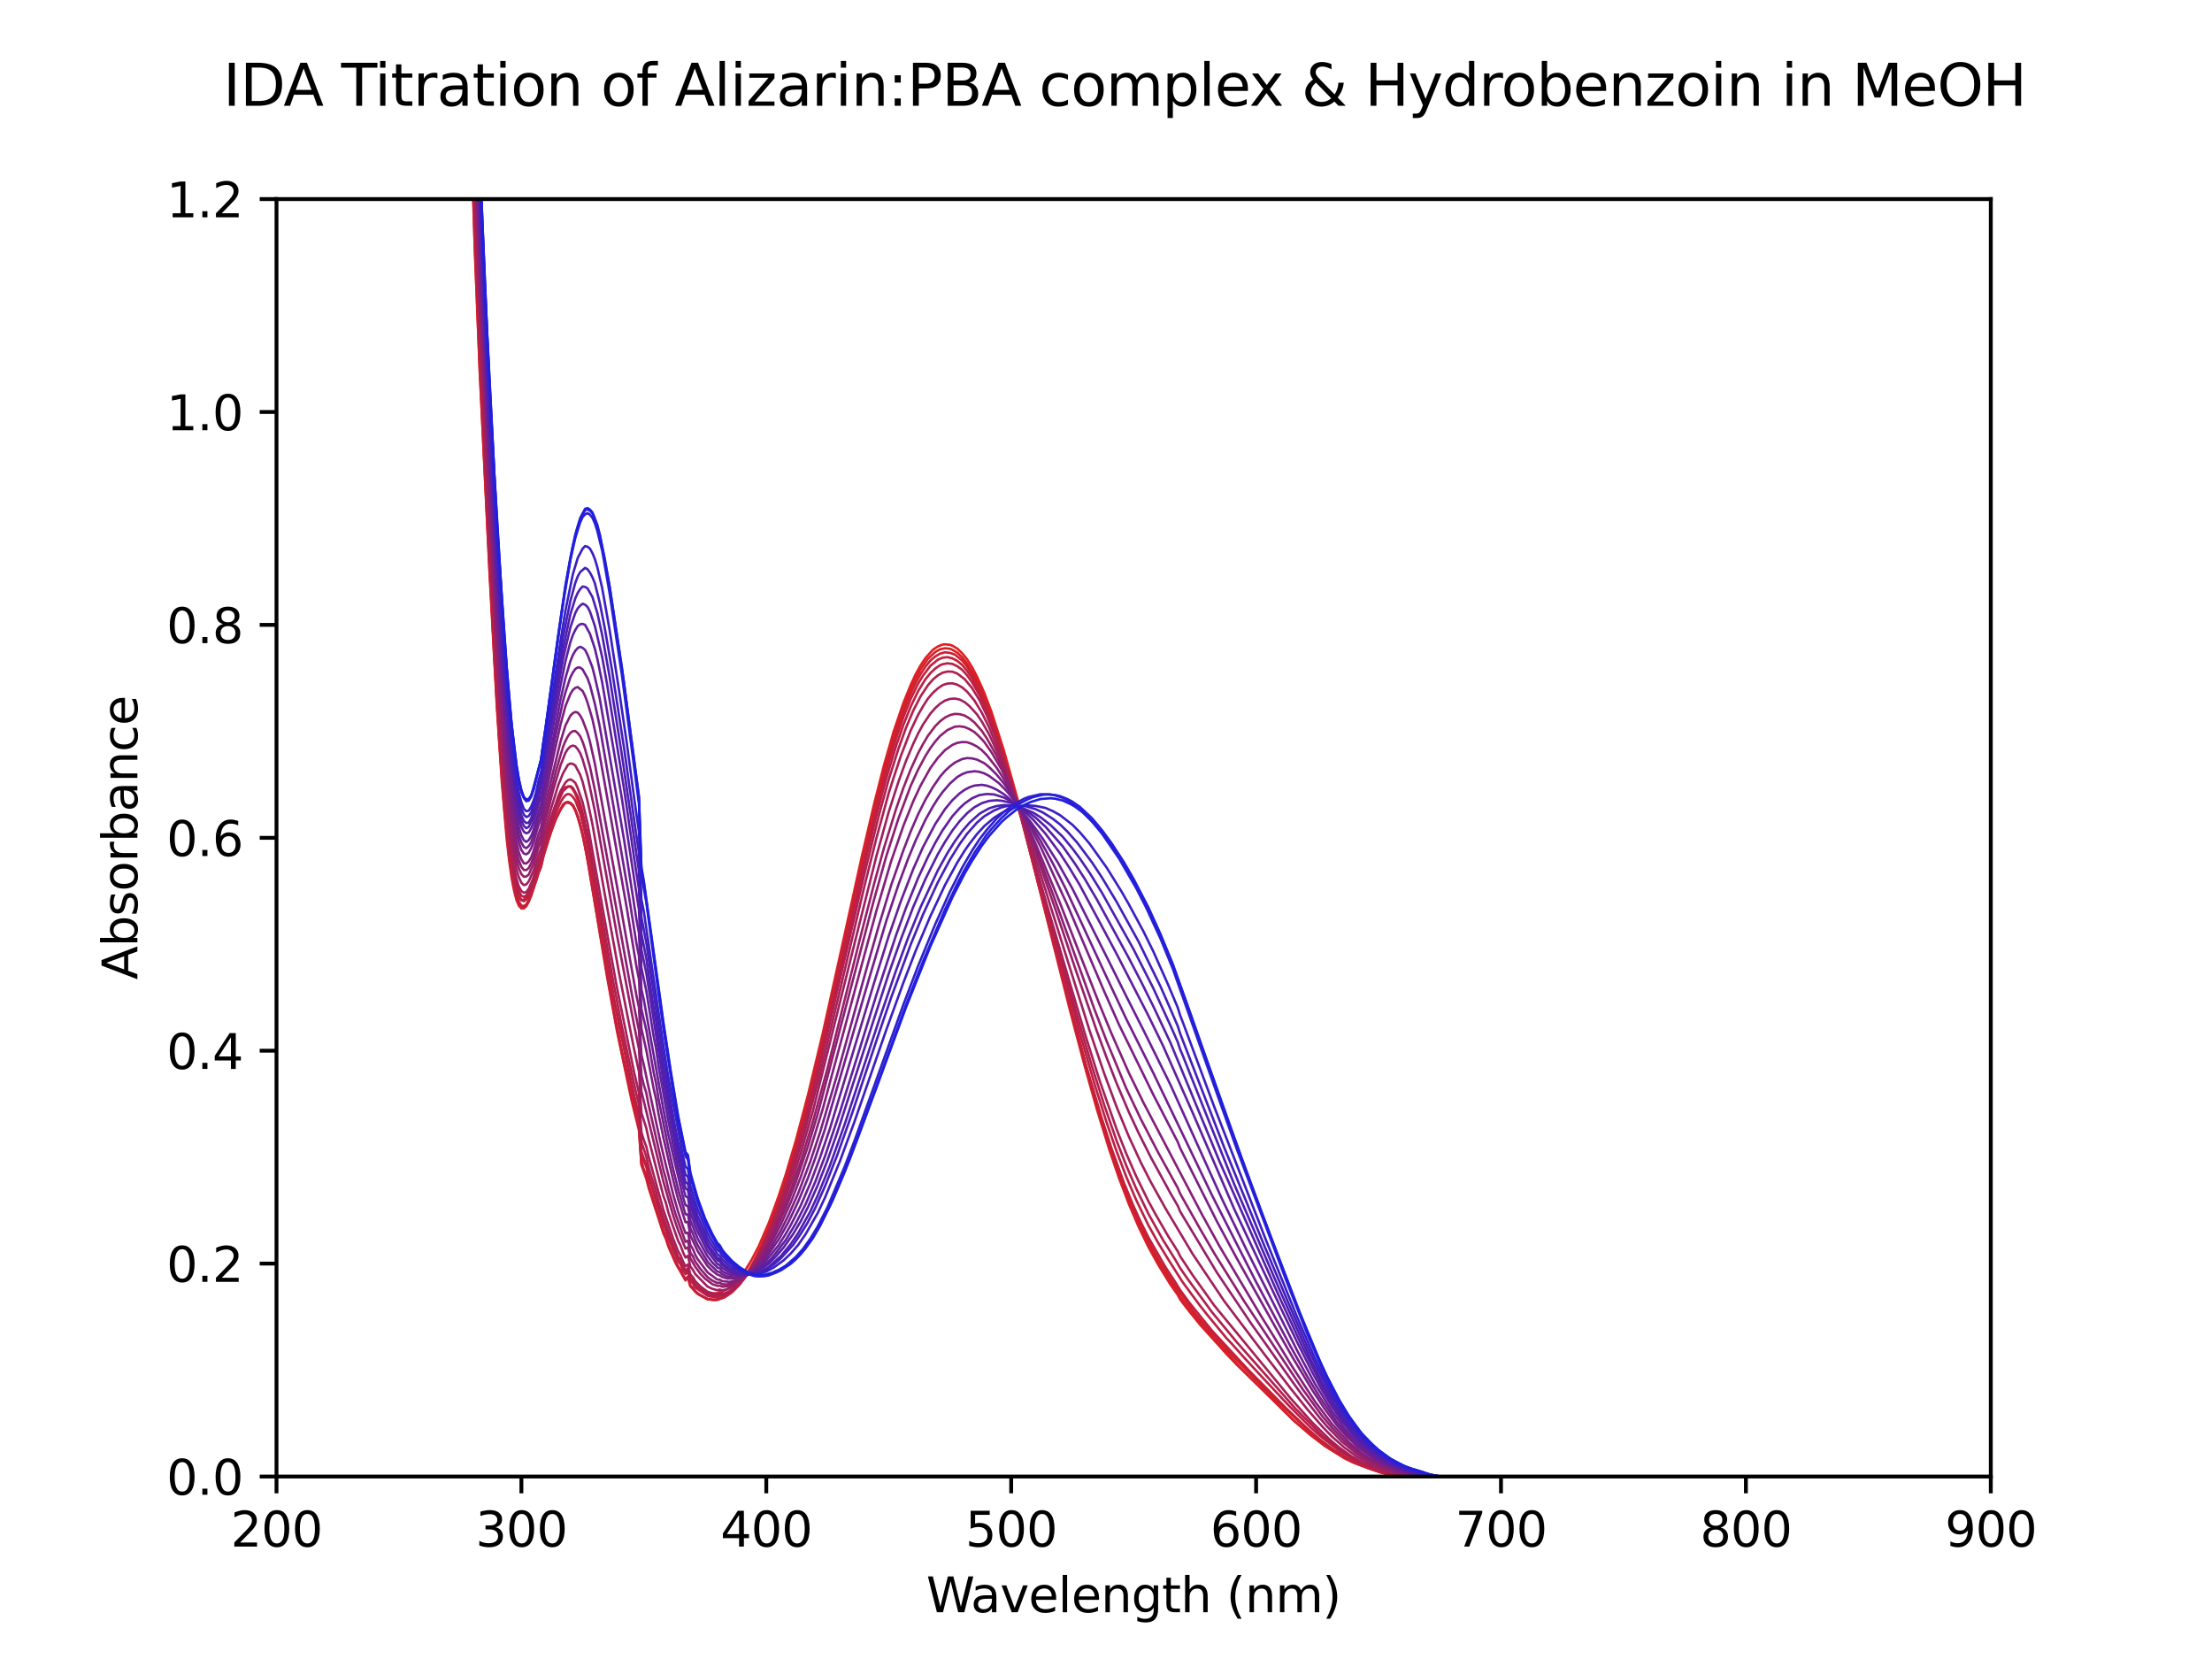 <?xml version="1.0" encoding="utf-8" standalone="no"?>
<!DOCTYPE svg PUBLIC "-//W3C//DTD SVG 1.1//EN"
  "http://www.w3.org/Graphics/SVG/1.1/DTD/svg11.dtd">
<svg xmlns:xlink="http://www.w3.org/1999/xlink" width="460.8pt" height="345.6pt" viewBox="0 0 460.8 345.6" xmlns="http://www.w3.org/2000/svg" version="1.1">
 <defs>
  <style type="text/css">*{stroke-linejoin: round; stroke-linecap: butt}</style>
 </defs>
 <g id="figure_1">
  <g id="patch_1">
   <path d="M 0 345.6 
L 460.8 345.6 
L 460.8 0 
L 0 0 
z
" style="fill: #ffffff"/>
  </g>
  <g id="axes_1">
   <g id="patch_2">
    <path d="M 57.6 307.584 
L 414.72 307.584 
L 414.72 41.472 
L 57.6 41.472 
z
" style="fill: #ffffff"/>
   </g>
   <g id="matplotlib.axis_1">
    <g id="xtick_1">
     <g id="line2d_1">
      <defs>
       <path id="mf38e7502c2" d="M 0 0 
L 0 3.5 
" style="stroke: #000000; stroke-width: 0.8"/>
      </defs>
      <g>
       <use xlink:href="#mf38e7502c2" x="57.6" y="307.584" style="stroke: #000000; stroke-width: 0.8"/>
      </g>
     </g>
     <g id="text_1">
      <!-- 200 -->
      <g transform="translate(48.056 322.182) scale(0.1 -0.1)">
       <defs>
        <path id="DejaVuSans-32" d="M 1228 531 
L 3431 531 
L 3431 0 
L 469 0 
L 469 531 
Q 828 903 1448 1529 
Q 2069 2156 2228 2338 
Q 2531 2678 2651 2914 
Q 2772 3150 2772 3378 
Q 2772 3750 2511 3984 
Q 2250 4219 1831 4219 
Q 1534 4219 1204 4116 
Q 875 4013 500 3803 
L 500 4441 
Q 881 4594 1212 4672 
Q 1544 4750 1819 4750 
Q 2544 4750 2975 4387 
Q 3406 4025 3406 3419 
Q 3406 3131 3298 2873 
Q 3191 2616 2906 2266 
Q 2828 2175 2409 1742 
Q 1991 1309 1228 531 
z
" transform="scale(0.016)"/>
        <path id="DejaVuSans-30" d="M 2034 4250 
Q 1547 4250 1301 3770 
Q 1056 3291 1056 2328 
Q 1056 1369 1301 889 
Q 1547 409 2034 409 
Q 2525 409 2770 889 
Q 3016 1369 3016 2328 
Q 3016 3291 2770 3770 
Q 2525 4250 2034 4250 
z
M 2034 4750 
Q 2819 4750 3233 4129 
Q 3647 3509 3647 2328 
Q 3647 1150 3233 529 
Q 2819 -91 2034 -91 
Q 1250 -91 836 529 
Q 422 1150 422 2328 
Q 422 3509 836 4129 
Q 1250 4750 2034 4750 
z
" transform="scale(0.016)"/>
       </defs>
       <use xlink:href="#DejaVuSans-32"/>
       <use xlink:href="#DejaVuSans-30" x="63.623"/>
       <use xlink:href="#DejaVuSans-30" x="127.246"/>
      </g>
     </g>
    </g>
    <g id="xtick_2">
     <g id="line2d_2">
      <g>
       <use xlink:href="#mf38e7502c2" x="108.617" y="307.584" style="stroke: #000000; stroke-width: 0.8"/>
      </g>
     </g>
     <g id="text_2">
      <!-- 300 -->
      <g transform="translate(99.073 322.182) scale(0.1 -0.1)">
       <defs>
        <path id="DejaVuSans-33" d="M 2597 2516 
Q 3050 2419 3304 2112 
Q 3559 1806 3559 1356 
Q 3559 666 3084 287 
Q 2609 -91 1734 -91 
Q 1441 -91 1130 -33 
Q 819 25 488 141 
L 488 750 
Q 750 597 1062 519 
Q 1375 441 1716 441 
Q 2309 441 2620 675 
Q 2931 909 2931 1356 
Q 2931 1769 2642 2001 
Q 2353 2234 1838 2234 
L 1294 2234 
L 1294 2753 
L 1863 2753 
Q 2328 2753 2575 2939 
Q 2822 3125 2822 3475 
Q 2822 3834 2567 4026 
Q 2313 4219 1838 4219 
Q 1578 4219 1281 4162 
Q 984 4106 628 3988 
L 628 4550 
Q 988 4650 1302 4700 
Q 1616 4750 1894 4750 
Q 2613 4750 3031 4423 
Q 3450 4097 3450 3541 
Q 3450 3153 3228 2886 
Q 3006 2619 2597 2516 
z
" transform="scale(0.016)"/>
       </defs>
       <use xlink:href="#DejaVuSans-33"/>
       <use xlink:href="#DejaVuSans-30" x="63.623"/>
       <use xlink:href="#DejaVuSans-30" x="127.246"/>
      </g>
     </g>
    </g>
    <g id="xtick_3">
     <g id="line2d_3">
      <g>
       <use xlink:href="#mf38e7502c2" x="159.634" y="307.584" style="stroke: #000000; stroke-width: 0.8"/>
      </g>
     </g>
     <g id="text_3">
      <!-- 400 -->
      <g transform="translate(150.091 322.182) scale(0.1 -0.1)">
       <defs>
        <path id="DejaVuSans-34" d="M 2419 4116 
L 825 1625 
L 2419 1625 
L 2419 4116 
z
M 2253 4666 
L 3047 4666 
L 3047 1625 
L 3713 1625 
L 3713 1100 
L 3047 1100 
L 3047 0 
L 2419 0 
L 2419 1100 
L 313 1100 
L 313 1709 
L 2253 4666 
z
" transform="scale(0.016)"/>
       </defs>
       <use xlink:href="#DejaVuSans-34"/>
       <use xlink:href="#DejaVuSans-30" x="63.623"/>
       <use xlink:href="#DejaVuSans-30" x="127.246"/>
      </g>
     </g>
    </g>
    <g id="xtick_4">
     <g id="line2d_4">
      <g>
       <use xlink:href="#mf38e7502c2" x="210.651" y="307.584" style="stroke: #000000; stroke-width: 0.8"/>
      </g>
     </g>
     <g id="text_4">
      <!-- 500 -->
      <g transform="translate(201.108 322.182) scale(0.1 -0.1)">
       <defs>
        <path id="DejaVuSans-35" d="M 691 4666 
L 3169 4666 
L 3169 4134 
L 1269 4134 
L 1269 2991 
Q 1406 3038 1543 3061 
Q 1681 3084 1819 3084 
Q 2600 3084 3056 2656 
Q 3513 2228 3513 1497 
Q 3513 744 3044 326 
Q 2575 -91 1722 -91 
Q 1428 -91 1123 -41 
Q 819 9 494 109 
L 494 744 
Q 775 591 1075 516 
Q 1375 441 1709 441 
Q 2250 441 2565 725 
Q 2881 1009 2881 1497 
Q 2881 1984 2565 2268 
Q 2250 2553 1709 2553 
Q 1456 2553 1204 2497 
Q 953 2441 691 2322 
L 691 4666 
z
" transform="scale(0.016)"/>
       </defs>
       <use xlink:href="#DejaVuSans-35"/>
       <use xlink:href="#DejaVuSans-30" x="63.623"/>
       <use xlink:href="#DejaVuSans-30" x="127.246"/>
      </g>
     </g>
    </g>
    <g id="xtick_5">
     <g id="line2d_5">
      <g>
       <use xlink:href="#mf38e7502c2" x="261.669" y="307.584" style="stroke: #000000; stroke-width: 0.8"/>
      </g>
     </g>
     <g id="text_5">
      <!-- 600 -->
      <g transform="translate(252.125 322.182) scale(0.1 -0.1)">
       <defs>
        <path id="DejaVuSans-36" d="M 2113 2584 
Q 1688 2584 1439 2293 
Q 1191 2003 1191 1497 
Q 1191 994 1439 701 
Q 1688 409 2113 409 
Q 2538 409 2786 701 
Q 3034 994 3034 1497 
Q 3034 2003 2786 2293 
Q 2538 2584 2113 2584 
z
M 3366 4563 
L 3366 3988 
Q 3128 4100 2886 4159 
Q 2644 4219 2406 4219 
Q 1781 4219 1451 3797 
Q 1122 3375 1075 2522 
Q 1259 2794 1537 2939 
Q 1816 3084 2150 3084 
Q 2853 3084 3261 2657 
Q 3669 2231 3669 1497 
Q 3669 778 3244 343 
Q 2819 -91 2113 -91 
Q 1303 -91 875 529 
Q 447 1150 447 2328 
Q 447 3434 972 4092 
Q 1497 4750 2381 4750 
Q 2619 4750 2861 4703 
Q 3103 4656 3366 4563 
z
" transform="scale(0.016)"/>
       </defs>
       <use xlink:href="#DejaVuSans-36"/>
       <use xlink:href="#DejaVuSans-30" x="63.623"/>
       <use xlink:href="#DejaVuSans-30" x="127.246"/>
      </g>
     </g>
    </g>
    <g id="xtick_6">
     <g id="line2d_6">
      <g>
       <use xlink:href="#mf38e7502c2" x="312.686" y="307.584" style="stroke: #000000; stroke-width: 0.8"/>
      </g>
     </g>
     <g id="text_6">
      <!-- 700 -->
      <g transform="translate(303.142 322.182) scale(0.1 -0.1)">
       <defs>
        <path id="DejaVuSans-37" d="M 525 4666 
L 3525 4666 
L 3525 4397 
L 1831 0 
L 1172 0 
L 2766 4134 
L 525 4134 
L 525 4666 
z
" transform="scale(0.016)"/>
       </defs>
       <use xlink:href="#DejaVuSans-37"/>
       <use xlink:href="#DejaVuSans-30" x="63.623"/>
       <use xlink:href="#DejaVuSans-30" x="127.246"/>
      </g>
     </g>
    </g>
    <g id="xtick_7">
     <g id="line2d_7">
      <g>
       <use xlink:href="#mf38e7502c2" x="363.703" y="307.584" style="stroke: #000000; stroke-width: 0.8"/>
      </g>
     </g>
     <g id="text_7">
      <!-- 800 -->
      <g transform="translate(354.159 322.182) scale(0.1 -0.1)">
       <defs>
        <path id="DejaVuSans-38" d="M 2034 2216 
Q 1584 2216 1326 1975 
Q 1069 1734 1069 1313 
Q 1069 891 1326 650 
Q 1584 409 2034 409 
Q 2484 409 2743 651 
Q 3003 894 3003 1313 
Q 3003 1734 2745 1975 
Q 2488 2216 2034 2216 
z
M 1403 2484 
Q 997 2584 770 2862 
Q 544 3141 544 3541 
Q 544 4100 942 4425 
Q 1341 4750 2034 4750 
Q 2731 4750 3128 4425 
Q 3525 4100 3525 3541 
Q 3525 3141 3298 2862 
Q 3072 2584 2669 2484 
Q 3125 2378 3379 2068 
Q 3634 1759 3634 1313 
Q 3634 634 3220 271 
Q 2806 -91 2034 -91 
Q 1263 -91 848 271 
Q 434 634 434 1313 
Q 434 1759 690 2068 
Q 947 2378 1403 2484 
z
M 1172 3481 
Q 1172 3119 1398 2916 
Q 1625 2713 2034 2713 
Q 2441 2713 2670 2916 
Q 2900 3119 2900 3481 
Q 2900 3844 2670 4047 
Q 2441 4250 2034 4250 
Q 1625 4250 1398 4047 
Q 1172 3844 1172 3481 
z
" transform="scale(0.016)"/>
       </defs>
       <use xlink:href="#DejaVuSans-38"/>
       <use xlink:href="#DejaVuSans-30" x="63.623"/>
       <use xlink:href="#DejaVuSans-30" x="127.246"/>
      </g>
     </g>
    </g>
    <g id="xtick_8">
     <g id="line2d_8">
      <g>
       <use xlink:href="#mf38e7502c2" x="414.72" y="307.584" style="stroke: #000000; stroke-width: 0.8"/>
      </g>
     </g>
     <g id="text_8">
      <!-- 900 -->
      <g transform="translate(405.176 322.182) scale(0.1 -0.1)">
       <defs>
        <path id="DejaVuSans-39" d="M 703 97 
L 703 672 
Q 941 559 1184 500 
Q 1428 441 1663 441 
Q 2288 441 2617 861 
Q 2947 1281 2994 2138 
Q 2813 1869 2534 1725 
Q 2256 1581 1919 1581 
Q 1219 1581 811 2004 
Q 403 2428 403 3163 
Q 403 3881 828 4315 
Q 1253 4750 1959 4750 
Q 2769 4750 3195 4129 
Q 3622 3509 3622 2328 
Q 3622 1225 3098 567 
Q 2575 -91 1691 -91 
Q 1453 -91 1209 -44 
Q 966 3 703 97 
z
M 1959 2075 
Q 2384 2075 2632 2365 
Q 2881 2656 2881 3163 
Q 2881 3666 2632 3958 
Q 2384 4250 1959 4250 
Q 1534 4250 1286 3958 
Q 1038 3666 1038 3163 
Q 1038 2656 1286 2365 
Q 1534 2075 1959 2075 
z
" transform="scale(0.016)"/>
       </defs>
       <use xlink:href="#DejaVuSans-39"/>
       <use xlink:href="#DejaVuSans-30" x="63.623"/>
       <use xlink:href="#DejaVuSans-30" x="127.246"/>
      </g>
     </g>
    </g>
    <g id="text_9">
     <!-- Wavelength (nm) -->
     <g transform="translate(192.968 335.861) scale(0.1 -0.1)">
      <defs>
       <path id="DejaVuSans-57" d="M 213 4666 
L 850 4666 
L 1831 722 
L 2809 4666 
L 3519 4666 
L 4500 722 
L 5478 4666 
L 6119 4666 
L 4947 0 
L 4153 0 
L 3169 4050 
L 2175 0 
L 1381 0 
L 213 4666 
z
" transform="scale(0.016)"/>
       <path id="DejaVuSans-61" d="M 2194 1759 
Q 1497 1759 1228 1600 
Q 959 1441 959 1056 
Q 959 750 1161 570 
Q 1363 391 1709 391 
Q 2188 391 2477 730 
Q 2766 1069 2766 1631 
L 2766 1759 
L 2194 1759 
z
M 3341 1997 
L 3341 0 
L 2766 0 
L 2766 531 
Q 2569 213 2275 61 
Q 1981 -91 1556 -91 
Q 1019 -91 701 211 
Q 384 513 384 1019 
Q 384 1609 779 1909 
Q 1175 2209 1959 2209 
L 2766 2209 
L 2766 2266 
Q 2766 2663 2505 2880 
Q 2244 3097 1772 3097 
Q 1472 3097 1187 3025 
Q 903 2953 641 2809 
L 641 3341 
Q 956 3463 1253 3523 
Q 1550 3584 1831 3584 
Q 2591 3584 2966 3190 
Q 3341 2797 3341 1997 
z
" transform="scale(0.016)"/>
       <path id="DejaVuSans-76" d="M 191 3500 
L 800 3500 
L 1894 563 
L 2988 3500 
L 3597 3500 
L 2284 0 
L 1503 0 
L 191 3500 
z
" transform="scale(0.016)"/>
       <path id="DejaVuSans-65" d="M 3597 1894 
L 3597 1613 
L 953 1613 
Q 991 1019 1311 708 
Q 1631 397 2203 397 
Q 2534 397 2845 478 
Q 3156 559 3463 722 
L 3463 178 
Q 3153 47 2828 -22 
Q 2503 -91 2169 -91 
Q 1331 -91 842 396 
Q 353 884 353 1716 
Q 353 2575 817 3079 
Q 1281 3584 2069 3584 
Q 2775 3584 3186 3129 
Q 3597 2675 3597 1894 
z
M 3022 2063 
Q 3016 2534 2758 2815 
Q 2500 3097 2075 3097 
Q 1594 3097 1305 2825 
Q 1016 2553 972 2059 
L 3022 2063 
z
" transform="scale(0.016)"/>
       <path id="DejaVuSans-6c" d="M 603 4863 
L 1178 4863 
L 1178 0 
L 603 0 
L 603 4863 
z
" transform="scale(0.016)"/>
       <path id="DejaVuSans-6e" d="M 3513 2113 
L 3513 0 
L 2938 0 
L 2938 2094 
Q 2938 2591 2744 2837 
Q 2550 3084 2163 3084 
Q 1697 3084 1428 2787 
Q 1159 2491 1159 1978 
L 1159 0 
L 581 0 
L 581 3500 
L 1159 3500 
L 1159 2956 
Q 1366 3272 1645 3428 
Q 1925 3584 2291 3584 
Q 2894 3584 3203 3211 
Q 3513 2838 3513 2113 
z
" transform="scale(0.016)"/>
       <path id="DejaVuSans-67" d="M 2906 1791 
Q 2906 2416 2648 2759 
Q 2391 3103 1925 3103 
Q 1463 3103 1205 2759 
Q 947 2416 947 1791 
Q 947 1169 1205 825 
Q 1463 481 1925 481 
Q 2391 481 2648 825 
Q 2906 1169 2906 1791 
z
M 3481 434 
Q 3481 -459 3084 -895 
Q 2688 -1331 1869 -1331 
Q 1566 -1331 1297 -1286 
Q 1028 -1241 775 -1147 
L 775 -588 
Q 1028 -725 1275 -790 
Q 1522 -856 1778 -856 
Q 2344 -856 2625 -561 
Q 2906 -266 2906 331 
L 2906 616 
Q 2728 306 2450 153 
Q 2172 0 1784 0 
Q 1141 0 747 490 
Q 353 981 353 1791 
Q 353 2603 747 3093 
Q 1141 3584 1784 3584 
Q 2172 3584 2450 3431 
Q 2728 3278 2906 2969 
L 2906 3500 
L 3481 3500 
L 3481 434 
z
" transform="scale(0.016)"/>
       <path id="DejaVuSans-74" d="M 1172 4494 
L 1172 3500 
L 2356 3500 
L 2356 3053 
L 1172 3053 
L 1172 1153 
Q 1172 725 1289 603 
Q 1406 481 1766 481 
L 2356 481 
L 2356 0 
L 1766 0 
Q 1100 0 847 248 
Q 594 497 594 1153 
L 594 3053 
L 172 3053 
L 172 3500 
L 594 3500 
L 594 4494 
L 1172 4494 
z
" transform="scale(0.016)"/>
       <path id="DejaVuSans-68" d="M 3513 2113 
L 3513 0 
L 2938 0 
L 2938 2094 
Q 2938 2591 2744 2837 
Q 2550 3084 2163 3084 
Q 1697 3084 1428 2787 
Q 1159 2491 1159 1978 
L 1159 0 
L 581 0 
L 581 4863 
L 1159 4863 
L 1159 2956 
Q 1366 3272 1645 3428 
Q 1925 3584 2291 3584 
Q 2894 3584 3203 3211 
Q 3513 2838 3513 2113 
z
" transform="scale(0.016)"/>
       <path id="DejaVuSans-20" transform="scale(0.016)"/>
       <path id="DejaVuSans-28" d="M 1984 4856 
Q 1566 4138 1362 3434 
Q 1159 2731 1159 2009 
Q 1159 1288 1364 580 
Q 1569 -128 1984 -844 
L 1484 -844 
Q 1016 -109 783 600 
Q 550 1309 550 2009 
Q 550 2706 781 3412 
Q 1013 4119 1484 4856 
L 1984 4856 
z
" transform="scale(0.016)"/>
       <path id="DejaVuSans-6d" d="M 3328 2828 
Q 3544 3216 3844 3400 
Q 4144 3584 4550 3584 
Q 5097 3584 5394 3201 
Q 5691 2819 5691 2113 
L 5691 0 
L 5113 0 
L 5113 2094 
Q 5113 2597 4934 2840 
Q 4756 3084 4391 3084 
Q 3944 3084 3684 2787 
Q 3425 2491 3425 1978 
L 3425 0 
L 2847 0 
L 2847 2094 
Q 2847 2600 2669 2842 
Q 2491 3084 2119 3084 
Q 1678 3084 1418 2786 
Q 1159 2488 1159 1978 
L 1159 0 
L 581 0 
L 581 3500 
L 1159 3500 
L 1159 2956 
Q 1356 3278 1631 3431 
Q 1906 3584 2284 3584 
Q 2666 3584 2933 3390 
Q 3200 3197 3328 2828 
z
" transform="scale(0.016)"/>
       <path id="DejaVuSans-29" d="M 513 4856 
L 1013 4856 
Q 1481 4119 1714 3412 
Q 1947 2706 1947 2009 
Q 1947 1309 1714 600 
Q 1481 -109 1013 -844 
L 513 -844 
Q 928 -128 1133 580 
Q 1338 1288 1338 2009 
Q 1338 2731 1133 3434 
Q 928 4138 513 4856 
z
" transform="scale(0.016)"/>
      </defs>
      <use xlink:href="#DejaVuSans-57"/>
      <use xlink:href="#DejaVuSans-61" x="92.502"/>
      <use xlink:href="#DejaVuSans-76" x="153.781"/>
      <use xlink:href="#DejaVuSans-65" x="212.961"/>
      <use xlink:href="#DejaVuSans-6c" x="274.484"/>
      <use xlink:href="#DejaVuSans-65" x="302.268"/>
      <use xlink:href="#DejaVuSans-6e" x="363.791"/>
      <use xlink:href="#DejaVuSans-67" x="427.17"/>
      <use xlink:href="#DejaVuSans-74" x="490.646"/>
      <use xlink:href="#DejaVuSans-68" x="529.855"/>
      <use xlink:href="#DejaVuSans-20" x="593.234"/>
      <use xlink:href="#DejaVuSans-28" x="625.021"/>
      <use xlink:href="#DejaVuSans-6e" x="664.035"/>
      <use xlink:href="#DejaVuSans-6d" x="727.414"/>
      <use xlink:href="#DejaVuSans-29" x="824.826"/>
     </g>
    </g>
   </g>
   <g id="matplotlib.axis_2">
    <g id="ytick_1">
     <g id="line2d_9">
      <defs>
       <path id="m615f7e1633" d="M 0 0 
L -3.5 0 
" style="stroke: #000000; stroke-width: 0.8"/>
      </defs>
      <g>
       <use xlink:href="#m615f7e1633" x="57.6" y="307.584" style="stroke: #000000; stroke-width: 0.8"/>
      </g>
     </g>
     <g id="text_10">
      <!-- 0.0 -->
      <g transform="translate(34.697 311.383) scale(0.1 -0.1)">
       <defs>
        <path id="DejaVuSans-2e" d="M 684 794 
L 1344 794 
L 1344 0 
L 684 0 
L 684 794 
z
" transform="scale(0.016)"/>
       </defs>
       <use xlink:href="#DejaVuSans-30"/>
       <use xlink:href="#DejaVuSans-2e" x="63.623"/>
       <use xlink:href="#DejaVuSans-30" x="95.41"/>
      </g>
     </g>
    </g>
    <g id="ytick_2">
     <g id="line2d_10">
      <g>
       <use xlink:href="#m615f7e1633" x="57.6" y="263.232" style="stroke: #000000; stroke-width: 0.8"/>
      </g>
     </g>
     <g id="text_11">
      <!-- 0.2 -->
      <g transform="translate(34.697 267.031) scale(0.1 -0.1)">
       <use xlink:href="#DejaVuSans-30"/>
       <use xlink:href="#DejaVuSans-2e" x="63.623"/>
       <use xlink:href="#DejaVuSans-32" x="95.41"/>
      </g>
     </g>
    </g>
    <g id="ytick_3">
     <g id="line2d_11">
      <g>
       <use xlink:href="#m615f7e1633" x="57.6" y="218.88" style="stroke: #000000; stroke-width: 0.8"/>
      </g>
     </g>
     <g id="text_12">
      <!-- 0.4 -->
      <g transform="translate(34.697 222.679) scale(0.1 -0.1)">
       <use xlink:href="#DejaVuSans-30"/>
       <use xlink:href="#DejaVuSans-2e" x="63.623"/>
       <use xlink:href="#DejaVuSans-34" x="95.41"/>
      </g>
     </g>
    </g>
    <g id="ytick_4">
     <g id="line2d_12">
      <g>
       <use xlink:href="#m615f7e1633" x="57.6" y="174.528" style="stroke: #000000; stroke-width: 0.8"/>
      </g>
     </g>
     <g id="text_13">
      <!-- 0.6 -->
      <g transform="translate(34.697 178.327) scale(0.1 -0.1)">
       <use xlink:href="#DejaVuSans-30"/>
       <use xlink:href="#DejaVuSans-2e" x="63.623"/>
       <use xlink:href="#DejaVuSans-36" x="95.41"/>
      </g>
     </g>
    </g>
    <g id="ytick_5">
     <g id="line2d_13">
      <g>
       <use xlink:href="#m615f7e1633" x="57.6" y="130.176" style="stroke: #000000; stroke-width: 0.8"/>
      </g>
     </g>
     <g id="text_14">
      <!-- 0.8 -->
      <g transform="translate(34.697 133.975) scale(0.1 -0.1)">
       <use xlink:href="#DejaVuSans-30"/>
       <use xlink:href="#DejaVuSans-2e" x="63.623"/>
       <use xlink:href="#DejaVuSans-38" x="95.41"/>
      </g>
     </g>
    </g>
    <g id="ytick_6">
     <g id="line2d_14">
      <g>
       <use xlink:href="#m615f7e1633" x="57.6" y="85.824" style="stroke: #000000; stroke-width: 0.8"/>
      </g>
     </g>
     <g id="text_15">
      <!-- 1.0 -->
      <g transform="translate(34.697 89.623) scale(0.1 -0.1)">
       <defs>
        <path id="DejaVuSans-31" d="M 794 531 
L 1825 531 
L 1825 4091 
L 703 3866 
L 703 4441 
L 1819 4666 
L 2450 4666 
L 2450 531 
L 3481 531 
L 3481 0 
L 794 0 
L 794 531 
z
" transform="scale(0.016)"/>
       </defs>
       <use xlink:href="#DejaVuSans-31"/>
       <use xlink:href="#DejaVuSans-2e" x="63.623"/>
       <use xlink:href="#DejaVuSans-30" x="95.41"/>
      </g>
     </g>
    </g>
    <g id="ytick_7">
     <g id="line2d_15">
      <g>
       <use xlink:href="#m615f7e1633" x="57.6" y="41.472" style="stroke: #000000; stroke-width: 0.8"/>
      </g>
     </g>
     <g id="text_16">
      <!-- 1.2 -->
      <g transform="translate(34.697 45.271) scale(0.1 -0.1)">
       <use xlink:href="#DejaVuSans-31"/>
       <use xlink:href="#DejaVuSans-2e" x="63.623"/>
       <use xlink:href="#DejaVuSans-32" x="95.41"/>
      </g>
     </g>
    </g>
    <g id="text_17">
     <!-- Absorbance -->
     <g transform="translate(28.617 204.075) rotate(-90) scale(0.1 -0.1)">
      <defs>
       <path id="DejaVuSans-41" d="M 2188 4044 
L 1331 1722 
L 3047 1722 
L 2188 4044 
z
M 1831 4666 
L 2547 4666 
L 4325 0 
L 3669 0 
L 3244 1197 
L 1141 1197 
L 716 0 
L 50 0 
L 1831 4666 
z
" transform="scale(0.016)"/>
       <path id="DejaVuSans-62" d="M 3116 1747 
Q 3116 2381 2855 2742 
Q 2594 3103 2138 3103 
Q 1681 3103 1420 2742 
Q 1159 2381 1159 1747 
Q 1159 1113 1420 752 
Q 1681 391 2138 391 
Q 2594 391 2855 752 
Q 3116 1113 3116 1747 
z
M 1159 2969 
Q 1341 3281 1617 3432 
Q 1894 3584 2278 3584 
Q 2916 3584 3314 3078 
Q 3713 2572 3713 1747 
Q 3713 922 3314 415 
Q 2916 -91 2278 -91 
Q 1894 -91 1617 61 
Q 1341 213 1159 525 
L 1159 0 
L 581 0 
L 581 4863 
L 1159 4863 
L 1159 2969 
z
" transform="scale(0.016)"/>
       <path id="DejaVuSans-73" d="M 2834 3397 
L 2834 2853 
Q 2591 2978 2328 3040 
Q 2066 3103 1784 3103 
Q 1356 3103 1142 2972 
Q 928 2841 928 2578 
Q 928 2378 1081 2264 
Q 1234 2150 1697 2047 
L 1894 2003 
Q 2506 1872 2764 1633 
Q 3022 1394 3022 966 
Q 3022 478 2636 193 
Q 2250 -91 1575 -91 
Q 1294 -91 989 -36 
Q 684 19 347 128 
L 347 722 
Q 666 556 975 473 
Q 1284 391 1588 391 
Q 1994 391 2212 530 
Q 2431 669 2431 922 
Q 2431 1156 2273 1281 
Q 2116 1406 1581 1522 
L 1381 1569 
Q 847 1681 609 1914 
Q 372 2147 372 2553 
Q 372 3047 722 3315 
Q 1072 3584 1716 3584 
Q 2034 3584 2315 3537 
Q 2597 3491 2834 3397 
z
" transform="scale(0.016)"/>
       <path id="DejaVuSans-6f" d="M 1959 3097 
Q 1497 3097 1228 2736 
Q 959 2375 959 1747 
Q 959 1119 1226 758 
Q 1494 397 1959 397 
Q 2419 397 2687 759 
Q 2956 1122 2956 1747 
Q 2956 2369 2687 2733 
Q 2419 3097 1959 3097 
z
M 1959 3584 
Q 2709 3584 3137 3096 
Q 3566 2609 3566 1747 
Q 3566 888 3137 398 
Q 2709 -91 1959 -91 
Q 1206 -91 779 398 
Q 353 888 353 1747 
Q 353 2609 779 3096 
Q 1206 3584 1959 3584 
z
" transform="scale(0.016)"/>
       <path id="DejaVuSans-72" d="M 2631 2963 
Q 2534 3019 2420 3045 
Q 2306 3072 2169 3072 
Q 1681 3072 1420 2755 
Q 1159 2438 1159 1844 
L 1159 0 
L 581 0 
L 581 3500 
L 1159 3500 
L 1159 2956 
Q 1341 3275 1631 3429 
Q 1922 3584 2338 3584 
Q 2397 3584 2469 3576 
Q 2541 3569 2628 3553 
L 2631 2963 
z
" transform="scale(0.016)"/>
       <path id="DejaVuSans-63" d="M 3122 3366 
L 3122 2828 
Q 2878 2963 2633 3030 
Q 2388 3097 2138 3097 
Q 1578 3097 1268 2742 
Q 959 2388 959 1747 
Q 959 1106 1268 751 
Q 1578 397 2138 397 
Q 2388 397 2633 464 
Q 2878 531 3122 666 
L 3122 134 
Q 2881 22 2623 -34 
Q 2366 -91 2075 -91 
Q 1284 -91 818 406 
Q 353 903 353 1747 
Q 353 2603 823 3093 
Q 1294 3584 2113 3584 
Q 2378 3584 2631 3529 
Q 2884 3475 3122 3366 
z
" transform="scale(0.016)"/>
      </defs>
      <use xlink:href="#DejaVuSans-41"/>
      <use xlink:href="#DejaVuSans-62" x="68.408"/>
      <use xlink:href="#DejaVuSans-73" x="131.885"/>
      <use xlink:href="#DejaVuSans-6f" x="183.984"/>
      <use xlink:href="#DejaVuSans-72" x="245.166"/>
      <use xlink:href="#DejaVuSans-62" x="286.279"/>
      <use xlink:href="#DejaVuSans-61" x="349.756"/>
      <use xlink:href="#DejaVuSans-6e" x="411.035"/>
      <use xlink:href="#DejaVuSans-63" x="474.414"/>
      <use xlink:href="#DejaVuSans-65" x="529.395"/>
     </g>
    </g>
   </g>
   <g id="line2d_16">
    <path d="M 363.703 308.204 
L 363.193 308.072 
L 361.152 308.154 
L 360.132 308.163 
L 358.601 308.234 
L 347.377 308.122 
L 340.745 307.594 
L 331.052 307.854 
L 327.481 308.132 
L 325.95 308.242 
L 323.399 308.362 
L 312.176 308.748 
L 299.421 308.294 
L 297.381 308.112 
L 295.85 307.878 
L 293.299 307.625 
L 291.259 307.329 
L 287.177 306.391 
L 285.136 305.763 
L 282.075 304.585 
L 280.035 303.585 
L 276.974 301.79 
L 273.403 299.227 
L 269.321 295.746 
L 258.097 284.573 
L 250.955 276.663 
L 246.874 271.492 
L 245.853 270.132 
L 245.343 269.198 
L 243.813 266.993 
L 241.262 262.823 
L 238.711 258.038 
L 236.16 252.401 
L 234.119 247.301 
L 232.079 241.583 
L 229.018 231.901 
L 225.957 221.075 
L 221.875 205.481 
L 216.263 183.088 
L 212.182 167.209 
L 209.121 156.332 
L 206.57 148.393 
L 205.04 144.325 
L 203.509 140.916 
L 202.489 138.969 
L 201.468 137.351 
L 200.448 136.098 
L 199.428 135.119 
L 198.407 134.508 
L 197.897 134.326 
L 196.877 134.223 
L 196.367 134.272 
L 195.346 134.675 
L 194.326 135.377 
L 192.795 137.077 
L 191.775 138.611 
L 190.755 140.445 
L 189.734 142.637 
L 188.204 146.415 
L 186.163 152.398 
L 184.123 159.51 
L 182.082 167.529 
L 179.531 178.426 
L 175.45 196.949 
L 171.368 215.379 
L 168.307 228.129 
L 165.756 237.715 
L 163.716 244.572 
L 162.185 249.22 
L 160.144 254.792 
L 158.104 259.503 
L 156.573 262.462 
L 155.553 264.135 
L 153.512 266.754 
L 152.492 267.744 
L 151.472 268.553 
L 150.451 269.073 
L 149.941 269.083 
L 149.431 269.378 
L 148.411 269.46 
L 147.39 269.282 
L 145.86 268.492 
L 144.839 267.691 
L 144.329 266.949 
L 143.819 266.603 
L 143.309 264.652 
L 142.799 265.21 
L 142.288 264.405 
L 141.778 263.261 
L 141.268 262.591 
L 139.738 259.092 
L 139.227 257.852 
L 138.717 256.258 
L 138.207 255.049 
L 135.656 246.95 
L 135.146 245.241 
L 134.636 243.095 
L 134.126 241.942 
L 133.616 240.303 
L 133.105 232.926 
L 132.595 231.1 
L 128.004 208.848 
L 126.473 200.201 
L 124.432 187.645 
L 122.392 175.485 
L 121.371 170.445 
L 120.351 166.711 
L 119.841 165.365 
L 119.331 164.446 
L 118.821 163.884 
L 118.31 163.857 
L 117.8 163.992 
L 117.29 164.61 
L 116.27 166.418 
L 115.249 168.976 
L 113.719 173.833 
L 113.209 175.7 
L 112.699 178.04 
L 112.188 179.392 
L 110.658 184.482 
L 109.637 186.877 
L 109.127 187.388 
L 108.617 187.568 
L 108.107 187.032 
L 107.597 185.93 
L 107.087 184.149 
L 106.576 181.547 
L 105.556 173.573 
L 104.536 161.742 
L 103.515 146.454 
L 101.985 118.735 
L 99.944 77.53 
L 98.924 52.383 
L 98.414 36.457 
L 97.536 -1 
L 97.536 -1 
" clip-path="url(#pbe2b3d1d9f)" style="fill: none; stroke: #e01f1f; stroke-width: 0.5; stroke-linecap: square"/>
   </g>
   <g id="line2d_17">
    <path d="M 363.703 308.211 
L 363.193 308.048 
L 351.969 308.243 
L 349.418 308.163 
L 345.847 307.926 
L 344.827 307.853 
L 342.276 307.683 
L 337.174 307.583 
L 334.623 307.734 
L 332.582 307.761 
L 330.542 307.986 
L 324.42 308.45 
L 322.379 308.581 
L 321.869 308.695 
L 321.359 308.587 
L 314.216 308.915 
L 299.421 308.516 
L 296.87 308.265 
L 295.85 308.131 
L 290.238 307.363 
L 287.687 306.792 
L 282.075 304.77 
L 280.035 303.769 
L 275.953 301.212 
L 272.892 298.834 
L 269.831 296.22 
L 257.587 284.233 
L 255.547 282.102 
L 249.935 275.884 
L 247.384 272.717 
L 245.853 270.693 
L 245.343 269.743 
L 243.813 267.571 
L 241.262 263.436 
L 239.221 259.735 
L 237.18 255.535 
L 235.14 250.765 
L 233.099 245.383 
L 231.058 239.385 
L 228.507 231.115 
L 225.957 222.074 
L 222.896 210.46 
L 216.263 184.068 
L 213.202 172.019 
L 210.141 160.76 
L 207.59 152.332 
L 206.06 147.882 
L 204.529 143.975 
L 202.999 140.749 
L 201.468 138.231 
L 200.448 136.952 
L 199.428 135.968 
L 198.407 135.359 
L 197.897 135.147 
L 196.877 135.044 
L 195.856 135.243 
L 194.836 135.816 
L 193.306 137.247 
L 191.775 139.413 
L 190.245 142.285 
L 188.714 145.876 
L 186.673 151.708 
L 185.143 156.622 
L 183.102 164.268 
L 181.061 172.597 
L 176.98 190.756 
L 171.878 213.977 
L 169.328 224.923 
L 166.777 234.957 
L 163.716 245.552 
L 161.675 251.684 
L 160.144 255.795 
L 158.614 259.495 
L 157.083 262.672 
L 155.553 265.341 
L 153.512 268.011 
L 151.982 269.464 
L 150.961 270.129 
L 150.451 270.362 
L 149.941 270.401 
L 149.431 270.685 
L 148.921 270.77 
L 147.39 270.658 
L 145.349 269.555 
L 144.839 269.084 
L 143.819 267.95 
L 143.309 266.139 
L 142.799 266.731 
L 140.758 263.171 
L 139.227 259.655 
L 138.717 258.075 
L 138.207 256.975 
L 135.146 247.546 
L 134.636 245.559 
L 133.616 242.68 
L 133.105 235.464 
L 131.575 229.264 
L 128.514 214.747 
L 126.473 203.573 
L 124.432 191.269 
L 122.392 179.036 
L 121.371 173.96 
L 120.351 170.091 
L 119.841 168.829 
L 119.331 167.865 
L 118.821 167.379 
L 118.31 167.178 
L 117.8 167.233 
L 117.29 167.724 
L 116.27 169.397 
L 115.249 171.918 
L 114.229 174.881 
L 113.209 178.233 
L 112.699 180.521 
L 112.188 181.809 
L 110.658 186.615 
L 110.148 187.857 
L 109.637 188.768 
L 109.127 189.227 
L 108.617 189.253 
L 108.107 188.704 
L 107.597 187.527 
L 107.087 185.516 
L 106.576 182.863 
L 106.066 179.263 
L 105.556 174.844 
L 104.536 162.926 
L 103.515 147.452 
L 101.985 119.412 
L 99.944 77.153 
L 98.924 51.513 
L 98.414 35.384 
L 97.563 -1 
L 97.563 -1 
" clip-path="url(#pbe2b3d1d9f)" style="fill: none; stroke: #d71f28; stroke-width: 0.5; stroke-linecap: square"/>
   </g>
   <g id="line2d_18">
    <path d="M 363.703 308.113 
L 363.193 307.979 
L 360.132 308.089 
L 351.969 308.232 
L 350.949 308.182 
L 348.908 308.123 
L 345.847 308.003 
L 342.786 307.693 
L 337.174 307.595 
L 332.582 307.747 
L 331.562 307.861 
L 330.542 307.946 
L 327.481 308.225 
L 322.379 308.552 
L 321.869 308.676 
L 321.359 308.556 
L 315.237 308.875 
L 313.196 308.903 
L 307.584 308.832 
L 300.952 308.594 
L 297.891 308.432 
L 295.34 308.062 
L 293.299 307.842 
L 291.259 307.525 
L 286.157 306.225 
L 284.626 305.69 
L 282.075 304.59 
L 280.035 303.529 
L 277.484 301.917 
L 273.913 299.244 
L 265.24 291.105 
L 256.567 282.242 
L 251.975 277.228 
L 248.914 273.561 
L 244.833 267.903 
L 241.772 263.108 
L 239.731 259.502 
L 237.18 254.38 
L 235.14 249.615 
L 233.099 244.292 
L 231.058 238.429 
L 227.487 226.722 
L 224.936 217.53 
L 221.875 205.914 
L 212.692 170.054 
L 210.141 160.918 
L 208.101 154.235 
L 206.06 148.274 
L 204.529 144.518 
L 202.999 141.377 
L 201.468 138.873 
L 200.448 137.608 
L 198.917 136.356 
L 197.897 136.009 
L 196.877 135.888 
L 195.856 136.153 
L 194.836 136.751 
L 193.816 137.606 
L 192.795 138.857 
L 191.775 140.405 
L 190.755 142.218 
L 189.224 145.583 
L 187.184 151.104 
L 184.633 159.389 
L 182.082 169.281 
L 179.021 182.358 
L 168.817 227.511 
L 166.267 237.289 
L 163.716 245.939 
L 161.675 251.987 
L 159.634 257.347 
L 158.104 260.826 
L 156.573 263.797 
L 155.043 266.111 
L 154.022 267.502 
L 152.492 269.073 
L 151.472 269.825 
L 150.961 270.168 
L 150.451 270.372 
L 149.941 270.386 
L 149.431 270.697 
L 148.411 270.745 
L 147.39 270.606 
L 145.86 269.783 
L 145.349 269.466 
L 144.839 269.002 
L 144.329 268.272 
L 143.819 267.912 
L 143.309 265.984 
L 142.799 266.499 
L 142.288 265.731 
L 141.778 264.658 
L 141.268 264.012 
L 139.738 260.597 
L 139.227 259.414 
L 138.717 257.798 
L 138.207 256.727 
L 135.146 247.203 
L 134.636 245.055 
L 133.616 242.503 
L 133.105 234.917 
L 132.085 230.899 
L 129.534 219.337 
L 127.493 208.844 
L 125.453 197.038 
L 121.882 176.178 
L 120.861 171.731 
L 119.841 168.72 
L 119.331 167.739 
L 118.821 167.232 
L 118.31 167.057 
L 117.8 167.222 
L 117.29 167.569 
L 115.76 170.575 
L 114.739 173.297 
L 113.719 176.462 
L 111.678 183.462 
L 110.148 187.64 
L 109.637 188.526 
L 109.127 188.863 
L 108.617 188.831 
L 108.107 188.161 
L 107.597 186.949 
L 107.087 185.049 
L 106.576 182.139 
L 106.066 178.498 
L 105.046 168.445 
L 104.026 154.551 
L 103.005 137.426 
L 101.475 107.823 
L 99.944 75.4 
L 98.924 49.36 
L 98.414 33.337 
L 97.609 -1 
L 97.609 -1 
" clip-path="url(#pbe2b3d1d9f)" style="fill: none; stroke: #ce1f31; stroke-width: 0.5; stroke-linecap: square"/>
   </g>
   <g id="line2d_19">
    <path d="M 363.703 308.277 
L 363.193 308.137 
L 355.54 308.305 
L 354.01 308.318 
L 351.459 308.298 
L 341.765 307.685 
L 334.113 307.67 
L 332.072 307.785 
L 328.501 308.143 
L 326.46 308.269 
L 321.869 308.7 
L 321.359 308.581 
L 317.277 308.85 
L 316.257 308.868 
L 314.216 308.939 
L 311.155 308.962 
L 308.604 308.914 
L 306.564 308.888 
L 297.381 308.417 
L 295.85 308.207 
L 291.769 307.691 
L 288.197 306.865 
L 285.136 305.893 
L 282.586 304.815 
L 280.545 303.752 
L 277.994 302.136 
L 274.933 299.843 
L 272.382 297.624 
L 267.791 293.223 
L 262.689 288.042 
L 260.138 285.468 
L 252.485 277.208 
L 247.894 271.536 
L 245.853 268.76 
L 244.833 267.088 
L 242.792 263.972 
L 239.221 257.741 
L 237.691 254.672 
L 236.16 251.317 
L 234.119 246.351 
L 231.568 239.269 
L 229.528 232.997 
L 226.467 222.622 
L 222.896 209.476 
L 216.773 185.816 
L 212.692 170.278 
L 209.121 157.944 
L 207.08 151.779 
L 205.55 147.648 
L 204.019 144.149 
L 202.489 141.245 
L 201.468 139.758 
L 200.448 138.542 
L 199.428 137.681 
L 198.407 137.149 
L 197.387 136.896 
L 196.367 137.005 
L 195.346 137.444 
L 193.816 138.71 
L 192.285 140.725 
L 191.265 142.401 
L 189.734 145.561 
L 188.204 149.375 
L 186.673 153.85 
L 184.633 160.582 
L 182.592 168.303 
L 179.531 181.145 
L 175.45 199.436 
L 170.348 221.919 
L 167.797 232.17 
L 165.246 241.397 
L 162.695 249.491 
L 160.655 255.131 
L 159.124 258.89 
L 157.594 262.12 
L 156.573 264.028 
L 155.043 266.374 
L 154.022 267.692 
L 152.492 269.218 
L 150.961 270.252 
L 149.431 270.805 
L 148.411 270.809 
L 147.39 270.609 
L 145.86 269.765 
L 145.349 269.433 
L 144.839 268.959 
L 144.329 268.19 
L 143.819 267.842 
L 143.309 265.925 
L 142.799 266.448 
L 142.288 265.635 
L 141.778 264.523 
L 141.268 263.847 
L 140.248 261.599 
L 139.227 259.264 
L 138.717 257.58 
L 138.207 256.411 
L 135.146 246.954 
L 134.636 244.686 
L 134.126 243.638 
L 133.616 241.791 
L 133.105 234.522 
L 132.595 232.716 
L 129.534 218.776 
L 128.004 211.21 
L 126.473 202.643 
L 124.432 190.567 
L 122.902 181.352 
L 121.371 173.652 
L 120.351 170.075 
L 119.841 168.684 
L 119.331 167.734 
L 118.821 167.331 
L 118.31 167.167 
L 117.8 167.21 
L 116.78 168.644 
L 115.76 170.726 
L 114.739 173.484 
L 113.209 178.393 
L 112.699 180.642 
L 112.188 181.838 
L 110.658 186.43 
L 109.637 188.425 
L 109.127 188.744 
L 108.617 188.649 
L 108.107 187.869 
L 107.597 186.558 
L 107.087 184.496 
L 106.576 181.704 
L 105.556 173.35 
L 104.536 161.198 
L 103.515 145.663 
L 101.985 117.047 
L 99.944 74.04 
L 98.924 47.71 
L 98.414 31.514 
L 97.648 -1 
L 97.648 -1 
" clip-path="url(#pbe2b3d1d9f)" style="fill: none; stroke: #c51f3a; stroke-width: 0.5; stroke-linecap: square"/>
   </g>
   <g id="line2d_20">
    <path d="M 363.703 308.089 
L 363.193 307.931 
L 357.581 308.107 
L 350.949 308.203 
L 348.908 308.089 
L 347.377 308.035 
L 338.194 307.584 
L 337.174 307.607 
L 330.542 307.933 
L 326.46 308.297 
L 321.869 308.698 
L 321.359 308.537 
L 319.828 308.662 
L 315.747 308.829 
L 313.196 308.87 
L 306.564 308.79 
L 305.033 308.708 
L 302.992 308.623 
L 298.911 308.414 
L 296.87 308.173 
L 295.85 308.023 
L 294.83 307.975 
L 288.708 306.763 
L 285.136 305.561 
L 282.075 304.139 
L 279.014 302.275 
L 274.933 299.085 
L 272.892 297.239 
L 268.301 292.622 
L 262.179 286.073 
L 259.118 282.756 
L 256.567 279.895 
L 255.547 278.827 
L 251.465 273.871 
L 249.935 271.93 
L 246.363 267.089 
L 243.302 262.251 
L 241.262 258.904 
L 239.221 255.223 
L 236.67 249.931 
L 234.629 245.151 
L 232.589 239.789 
L 230.548 233.89 
L 227.997 225.768 
L 224.936 215.197 
L 220.345 198.235 
L 212.182 168.06 
L 209.631 159.543 
L 207.59 153.463 
L 205.55 148.106 
L 204.019 144.775 
L 202.489 142.108 
L 201.468 140.685 
L 200.448 139.539 
L 199.428 138.788 
L 198.407 138.312 
L 197.387 138.176 
L 196.367 138.37 
L 195.856 138.563 
L 194.836 139.26 
L 193.816 140.229 
L 192.795 141.479 
L 191.265 143.963 
L 189.734 147.16 
L 188.204 150.975 
L 186.673 155.413 
L 184.633 162.122 
L 182.592 169.817 
L 180.041 180.349 
L 176.47 196.069 
L 170.348 222.808 
L 167.797 232.821 
L 165.246 241.846 
L 163.205 248.256 
L 160.655 255.262 
L 159.124 258.863 
L 158.104 261.077 
L 156.573 263.897 
L 155.553 265.47 
L 154.022 267.38 
L 152.492 268.851 
L 151.472 269.547 
L 150.451 269.983 
L 149.941 269.927 
L 149.431 270.215 
L 147.9 270.091 
L 147.39 269.935 
L 145.349 268.569 
L 144.839 268.137 
L 144.329 267.339 
L 143.819 266.887 
L 143.309 264.92 
L 142.799 265.434 
L 142.288 264.549 
L 141.778 263.388 
L 141.268 262.702 
L 140.248 260.304 
L 139.227 257.749 
L 138.717 256.086 
L 138.207 254.885 
L 135.146 244.894 
L 134.636 242.697 
L 133.616 239.933 
L 133.105 232.241 
L 132.085 228.14 
L 128.004 208.489 
L 125.453 193.933 
L 122.902 178.891 
L 121.882 173.597 
L 120.861 169.437 
L 119.841 166.733 
L 119.331 165.997 
L 118.821 165.523 
L 118.31 165.401 
L 117.8 165.645 
L 117.29 166.267 
L 116.78 167.101 
L 115.76 169.39 
L 114.739 172.285 
L 113.719 175.613 
L 113.209 177.36 
L 112.699 179.703 
L 112.188 180.845 
L 111.168 184.041 
L 110.148 186.613 
L 109.637 187.36 
L 109.127 187.749 
L 108.617 187.425 
L 108.107 186.648 
L 107.597 185.269 
L 107.087 183.115 
L 106.576 180.179 
L 106.066 176.364 
L 105.046 166.035 
L 104.026 151.827 
L 103.005 134.765 
L 101.475 104.841 
L 99.944 71.705 
L 98.924 45.322 
L 98.414 28.919 
L 97.703 -1 
L 97.703 -1 
" clip-path="url(#pbe2b3d1d9f)" style="fill: none; stroke: #bb1f44; stroke-width: 0.5; stroke-linecap: square"/>
   </g>
   <g id="line2d_21">
    <path d="M 363.703 308.053 
L 363.193 307.934 
L 361.662 308.001 
L 351.459 308.214 
L 347.888 308.081 
L 346.867 308.029 
L 342.786 307.674 
L 341.255 307.672 
L 335.133 307.672 
L 331.562 307.866 
L 329.521 308.057 
L 326.971 308.297 
L 324.42 308.421 
L 314.216 308.899 
L 309.115 308.879 
L 297.381 308.296 
L 296.36 308.049 
L 294.32 307.881 
L 292.279 307.547 
L 290.748 307.226 
L 287.687 306.379 
L 285.647 305.65 
L 283.606 304.764 
L 281.055 303.346 
L 278.504 301.596 
L 275.443 299.049 
L 269.831 293.404 
L 257.587 279.531 
L 252.485 273.354 
L 247.384 266.395 
L 245.853 264.184 
L 244.833 262.406 
L 242.282 258.322 
L 239.221 252.836 
L 236.67 247.557 
L 234.629 242.834 
L 232.589 237.587 
L 230.038 230.226 
L 227.487 222.15 
L 224.426 211.757 
L 216.263 182.265 
L 213.712 173.21 
L 209.631 159.882 
L 207.59 154.054 
L 205.55 149.008 
L 204.019 145.808 
L 202.489 143.325 
L 200.958 141.482 
L 199.428 140.314 
L 198.407 139.927 
L 197.387 139.889 
L 196.367 140.13 
L 195.346 140.714 
L 194.326 141.574 
L 193.306 142.748 
L 191.775 145.057 
L 190.245 148.05 
L 188.714 151.675 
L 187.184 155.929 
L 185.143 162.343 
L 183.102 169.801 
L 180.041 182.216 
L 177.49 193.214 
L 170.348 223.952 
L 167.287 235.641 
L 164.736 244.197 
L 162.695 250.331 
L 160.655 255.68 
L 158.614 260.306 
L 157.083 263.15 
L 155.553 265.528 
L 153.512 267.841 
L 152.492 268.708 
L 151.472 269.374 
L 150.451 269.743 
L 149.941 269.761 
L 149.431 269.922 
L 148.411 269.832 
L 147.39 269.52 
L 145.86 268.519 
L 144.839 267.54 
L 144.329 266.742 
L 143.819 266.245 
L 143.309 264.179 
L 142.799 264.668 
L 142.288 263.747 
L 141.778 262.475 
L 141.268 261.807 
L 139.738 258.012 
L 138.207 253.568 
L 137.187 250.369 
L 136.677 248.268 
L 135.656 244.977 
L 135.146 243.252 
L 134.636 240.934 
L 133.616 237.849 
L 133.105 230.203 
L 132.085 225.817 
L 129.534 213.759 
L 127.493 203.087 
L 125.453 191.3 
L 122.392 173.896 
L 121.371 169.269 
L 120.861 167.364 
L 120.351 165.934 
L 119.331 164.115 
L 118.821 163.786 
L 118.31 163.87 
L 117.29 164.799 
L 115.76 168.22 
L 113.719 174.799 
L 113.209 176.567 
L 112.699 178.857 
L 112.188 180.08 
L 111.168 183.352 
L 110.148 185.877 
L 109.637 186.528 
L 109.127 186.835 
L 108.617 186.597 
L 108.107 185.682 
L 107.597 184.143 
L 107.087 181.945 
L 106.576 178.925 
L 105.556 170.282 
L 104.536 157.966 
L 103.515 142.244 
L 101.985 113.629 
L 99.944 69.945 
L 98.924 43.156 
L 98.414 26.713 
L 97.752 -1 
L 97.752 -1 
" clip-path="url(#pbe2b3d1d9f)" style="fill: none; stroke: #b21f4d; stroke-width: 0.5; stroke-linecap: square"/>
   </g>
   <g id="line2d_22">
    <path d="M 363.703 308.312 
L 363.193 308.172 
L 361.662 308.221 
L 351.459 308.277 
L 347.888 308.099 
L 346.867 308.063 
L 342.276 307.692 
L 337.684 307.584 
L 331.052 307.832 
L 329.011 308.14 
L 327.481 308.212 
L 325.95 308.321 
L 321.869 308.727 
L 321.359 308.613 
L 317.787 308.827 
L 316.257 308.877 
L 313.196 308.942 
L 309.115 308.89 
L 305.543 308.777 
L 300.442 308.527 
L 294.83 307.908 
L 289.728 306.916 
L 287.177 306.118 
L 284.116 304.802 
L 281.565 303.381 
L 279.014 301.561 
L 276.974 299.858 
L 273.403 296.365 
L 268.811 291.242 
L 252.996 272.014 
L 248.404 265.576 
L 245.853 261.712 
L 245.343 260.668 
L 243.302 257.435 
L 240.752 253.02 
L 239.221 250.208 
L 236.67 245 
L 234.629 240.337 
L 232.589 235.187 
L 229.018 224.952 
L 225.957 215.193 
L 222.896 204.851 
L 212.182 168.398 
L 210.141 162.179 
L 208.101 156.499 
L 206.06 151.552 
L 204.529 148.46 
L 202.999 145.943 
L 201.468 144.091 
L 200.448 143.205 
L 199.428 142.635 
L 198.407 142.351 
L 197.387 142.392 
L 196.367 142.721 
L 195.346 143.424 
L 194.326 144.339 
L 193.306 145.523 
L 192.285 147.117 
L 191.265 148.898 
L 189.734 152.122 
L 187.694 157.388 
L 186.163 162 
L 185.143 165.188 
L 182.592 174.524 
L 180.041 184.75 
L 175.45 204.314 
L 170.858 223.599 
L 167.797 235.151 
L 165.756 242.073 
L 163.716 248.306 
L 161.675 253.827 
L 159.634 258.631 
L 158.104 261.694 
L 156.573 264.289 
L 155.553 265.723 
L 153.512 267.877 
L 151.982 268.987 
L 150.961 269.418 
L 150.451 269.536 
L 149.941 269.474 
L 149.431 269.68 
L 147.39 269.101 
L 145.86 267.94 
L 144.839 266.888 
L 144.329 266.036 
L 143.819 265.503 
L 143.309 263.396 
L 142.799 263.817 
L 142.288 262.795 
L 141.778 261.506 
L 141.268 260.637 
L 140.248 258.081 
L 138.207 252.083 
L 135.146 241.02 
L 134.636 238.841 
L 134.126 237.525 
L 133.616 235.876 
L 133.105 227.685 
L 132.085 223.311 
L 128.514 205.684 
L 126.473 194.448 
L 122.392 171.519 
L 121.371 167.138 
L 120.351 164.176 
L 119.841 163.081 
L 119.331 162.624 
L 118.821 162.356 
L 118.31 162.527 
L 117.8 163.006 
L 116.78 164.765 
L 116.27 165.951 
L 114.739 170.618 
L 113.209 175.993 
L 112.699 178.367 
L 112.188 179.565 
L 111.168 182.781 
L 110.148 185.138 
L 109.637 185.85 
L 109.127 185.973 
L 108.617 185.637 
L 108.107 184.713 
L 107.597 183.125 
L 107.087 180.835 
L 106.066 173.681 
L 105.046 163.023 
L 104.026 148.854 
L 103.005 131.498 
L 101.475 101.413 
L 99.944 67.596 
L 98.924 40.482 
L 97.904 3.242 
L 97.818 -1 
L 97.818 -1 
" clip-path="url(#pbe2b3d1d9f)" style="fill: none; stroke: #a91f56; stroke-width: 0.5; stroke-linecap: square"/>
   </g>
   <g id="line2d_23">
    <path d="M 363.703 308.174 
L 363.193 308.033 
L 349.418 308.189 
L 342.276 307.702 
L 340.745 307.667 
L 338.194 307.584 
L 336.154 307.647 
L 335.133 307.675 
L 329.011 308.123 
L 327.991 308.23 
L 321.869 308.742 
L 321.359 308.638 
L 310.645 308.945 
L 308.604 308.885 
L 297.891 308.272 
L 291.769 307.214 
L 289.218 306.509 
L 285.136 304.845 
L 282.586 303.392 
L 280.035 301.535 
L 277.484 299.275 
L 275.443 297.163 
L 272.382 293.64 
L 268.811 289.173 
L 263.709 282.528 
L 255.036 271.056 
L 248.404 261.153 
L 242.792 251.73 
L 239.731 246.234 
L 237.691 242.239 
L 235.14 236.724 
L 232.589 230.544 
L 230.038 223.659 
L 226.977 214.678 
L 219.835 191.928 
L 216.263 180.521 
L 213.202 171.129 
L 210.651 163.869 
L 208.101 157.423 
L 206.06 153.009 
L 204.529 150.304 
L 203.509 148.803 
L 201.979 147.116 
L 200.958 146.271 
L 199.938 145.738 
L 198.917 145.52 
L 197.897 145.599 
L 196.877 145.939 
L 195.856 146.584 
L 194.836 147.499 
L 193.816 148.658 
L 192.285 150.923 
L 191.265 152.8 
L 190.245 154.937 
L 188.714 158.58 
L 187.184 162.791 
L 185.143 169.112 
L 182.592 178.27 
L 178.511 194.539 
L 169.328 231.54 
L 166.777 240.273 
L 165.246 245.05 
L 162.695 252.051 
L 160.655 256.878 
L 159.634 259.049 
L 158.104 261.941 
L 156.573 264.284 
L 155.553 265.626 
L 153.512 267.525 
L 151.982 268.396 
L 151.472 268.6 
L 150.451 268.797 
L 149.941 268.631 
L 149.431 268.771 
L 148.411 268.491 
L 147.39 268.018 
L 144.839 265.412 
L 144.329 264.507 
L 143.819 263.845 
L 143.309 261.602 
L 142.799 261.972 
L 142.288 260.872 
L 141.778 259.463 
L 141.268 258.497 
L 140.248 255.598 
L 139.227 252.56 
L 138.717 250.576 
L 138.207 249.153 
L 135.146 237.341 
L 134.636 235.011 
L 133.616 231.803 
L 133.105 223.201 
L 132.085 218.521 
L 129.024 203.064 
L 125.963 186.157 
L 123.412 171.7 
L 122.392 166.866 
L 121.371 162.88 
L 120.861 161.398 
L 119.841 159.472 
L 119.331 159.129 
L 118.821 159.054 
L 118.31 159.321 
L 117.29 161.089 
L 116.27 163.612 
L 114.739 168.644 
L 113.209 174.351 
L 112.699 176.8 
L 112.188 178.036 
L 111.168 181.33 
L 110.148 183.599 
L 109.637 184.234 
L 109.127 184.388 
L 108.617 183.895 
L 108.107 182.808 
L 107.597 181.154 
L 106.576 175.343 
L 105.556 166.336 
L 104.536 153.608 
L 103.515 137.594 
L 101.985 108.779 
L 100.454 76.033 
L 99.434 51.022 
L 98.414 19.458 
L 97.91 -1 
L 97.91 -1 
" clip-path="url(#pbe2b3d1d9f)" style="fill: none; stroke: #a01f5f; stroke-width: 0.5; stroke-linecap: square"/>
   </g>
   <g id="line2d_24">
    <path d="M 363.703 308.121 
L 363.193 307.954 
L 361.152 308.044 
L 359.621 308.1 
L 347.377 308.049 
L 344.316 307.796 
L 337.684 307.564 
L 336.154 307.635 
L 333.603 307.692 
L 330.542 307.92 
L 327.991 308.203 
L 322.379 308.522 
L 321.869 308.675 
L 321.359 308.574 
L 314.216 308.861 
L 307.074 308.755 
L 305.543 308.69 
L 301.972 308.481 
L 299.421 308.283 
L 297.381 308.076 
L 295.85 307.748 
L 291.769 306.985 
L 289.218 306.244 
L 286.157 304.935 
L 283.606 303.484 
L 282.586 302.799 
L 279.525 300.304 
L 276.464 297.167 
L 274.933 295.374 
L 271.362 290.764 
L 269.321 287.957 
L 263.199 279.298 
L 260.648 275.737 
L 253.506 265.096 
L 245.853 252.387 
L 245.343 251.176 
L 243.813 248.548 
L 239.731 241.078 
L 237.18 236.002 
L 235.14 231.624 
L 232.589 225.617 
L 230.548 220.374 
L 228.507 214.859 
L 223.916 201.538 
L 219.835 189.352 
L 214.733 174.656 
L 213.202 170.48 
L 209.631 161.703 
L 207.59 157.37 
L 205.55 153.771 
L 204.529 152.262 
L 202.999 150.508 
L 201.979 149.673 
L 200.958 149.064 
L 199.938 148.779 
L 198.917 148.717 
L 197.897 148.965 
L 196.877 149.463 
L 195.856 150.241 
L 194.836 151.254 
L 193.306 153.274 
L 192.285 155.002 
L 191.265 156.894 
L 189.734 160.238 
L 188.204 164.116 
L 186.673 168.498 
L 184.123 176.727 
L 182.082 184.129 
L 179.021 196.067 
L 172.389 222.541 
L 169.328 233.719 
L 166.777 242.019 
L 164.736 247.85 
L 162.695 253.074 
L 160.655 257.563 
L 159.124 260.523 
L 157.083 263.728 
L 155.553 265.54 
L 153.002 267.419 
L 151.982 267.849 
L 150.961 268.026 
L 150.451 268.051 
L 149.941 267.829 
L 149.431 267.865 
L 148.411 267.519 
L 146.88 266.371 
L 145.86 265.289 
L 144.839 263.912 
L 143.819 262.128 
L 143.309 259.855 
L 142.799 260.1 
L 141.268 256.301 
L 140.248 253.278 
L 138.207 246.173 
L 133.616 227.323 
L 133.105 218.512 
L 132.085 213.558 
L 128.514 194.736 
L 126.983 186.135 
L 123.922 168.929 
L 122.392 161.69 
L 121.371 158.202 
L 120.861 156.882 
L 120.351 156.067 
L 119.841 155.464 
L 119.331 155.32 
L 118.821 155.509 
L 118.31 156.006 
L 117.8 156.8 
L 116.78 159.375 
L 115.249 164.538 
L 113.719 170.621 
L 113.209 172.682 
L 112.699 175.232 
L 112.188 176.453 
L 111.168 179.833 
L 110.148 182.189 
L 109.637 182.589 
L 109.127 182.644 
L 108.617 182.098 
L 108.107 180.951 
L 107.597 179.009 
L 107.087 176.447 
L 106.576 173.009 
L 106.066 168.789 
L 105.046 157.638 
L 104.026 143.071 
L 103.005 125.661 
L 101.475 95.207 
L 99.944 60.705 
L 98.924 32.507 
L 98.015 -1 
L 98.015 -1 
" clip-path="url(#pbe2b3d1d9f)" style="fill: none; stroke: #971f68; stroke-width: 0.5; stroke-linecap: square"/>
   </g>
   <g id="line2d_25">
    <path d="M 363.703 308.122 
L 363.193 307.982 
L 361.662 308.004 
L 358.091 308.13 
L 347.377 308.045 
L 343.296 307.755 
L 341.255 307.621 
L 335.133 307.651 
L 332.582 307.753 
L 321.359 308.527 
L 316.257 308.78 
L 314.216 308.795 
L 311.155 308.807 
L 300.952 308.335 
L 296.87 307.805 
L 295.85 307.61 
L 293.809 307.287 
L 290.748 306.492 
L 287.687 305.347 
L 284.626 303.696 
L 282.586 302.301 
L 280.035 300.122 
L 277.484 297.44 
L 275.443 294.993 
L 271.362 289.387 
L 266.26 281.749 
L 259.118 270.973 
L 252.996 261.159 
L 249.935 255.891 
L 245.853 248.671 
L 245.343 247.469 
L 241.262 240.077 
L 237.691 233.201 
L 234.629 226.758 
L 230.548 216.923 
L 227.997 210.271 
L 222.385 194.73 
L 219.324 186.212 
L 215.753 176.694 
L 212.692 169.084 
L 210.651 164.411 
L 208.611 160.234 
L 206.57 156.753 
L 205.04 154.566 
L 204.019 153.459 
L 202.999 152.507 
L 201.979 151.898 
L 200.958 151.459 
L 199.938 151.306 
L 198.917 151.38 
L 197.387 152.073 
L 195.856 153.294 
L 194.836 154.462 
L 193.816 155.839 
L 192.795 157.454 
L 191.265 160.316 
L 189.734 163.658 
L 187.184 170.451 
L 184.633 178.357 
L 182.082 187.385 
L 179.021 199.042 
L 170.348 232.05 
L 168.307 238.8 
L 165.756 246.305 
L 163.716 251.595 
L 161.165 257.191 
L 159.634 260.063 
L 158.104 262.472 
L 157.083 263.882 
L 155.553 265.563 
L 153.002 267.122 
L 151.982 267.45 
L 151.472 267.572 
L 150.451 267.523 
L 149.941 267.186 
L 149.431 267.283 
L 148.411 266.775 
L 147.39 266.044 
L 145.86 264.291 
L 144.839 262.804 
L 144.329 261.693 
L 143.819 260.962 
L 143.309 258.449 
L 142.799 258.705 
L 140.758 253.029 
L 139.227 247.768 
L 138.717 245.514 
L 138.207 243.785 
L 135.146 230.312 
L 134.636 227.667 
L 134.126 226.048 
L 133.616 223.975 
L 133.105 214.67 
L 132.085 209.635 
L 123.922 164.57 
L 122.902 159.76 
L 121.882 156.043 
L 121.371 154.525 
L 120.861 153.371 
L 120.351 152.704 
L 119.841 152.286 
L 119.331 152.329 
L 118.821 152.669 
L 118.31 153.359 
L 117.8 154.341 
L 117.29 155.572 
L 115.76 160.784 
L 113.209 171.247 
L 112.699 173.866 
L 112.188 175.212 
L 111.168 178.527 
L 110.658 179.84 
L 110.148 180.82 
L 109.637 181.263 
L 109.127 181.229 
L 108.617 180.575 
L 108.107 179.276 
L 107.597 177.398 
L 107.087 174.634 
L 106.576 171.148 
L 105.556 161.456 
L 104.536 148.468 
L 103.515 132.403 
L 101.985 103.415 
L 100.454 70.119 
L 99.434 44.523 
L 98.414 11.891 
L 98.102 -1 
L 98.102 -1 
" clip-path="url(#pbe2b3d1d9f)" style="fill: none; stroke: #8d1f72; stroke-width: 0.5; stroke-linecap: square"/>
   </g>
   <g id="line2d_26">
    <path d="M 363.703 308.161 
L 363.193 308.055 
L 361.662 308.103 
L 358.601 308.193 
L 356.05 308.237 
L 351.459 308.236 
L 347.888 308.09 
L 345.337 307.948 
L 343.806 307.813 
L 339.725 307.571 
L 337.174 307.573 
L 336.154 307.608 
L 334.623 307.654 
L 331.052 307.845 
L 327.991 308.191 
L 323.909 308.431 
L 321.869 308.661 
L 321.359 308.549 
L 314.216 308.851 
L 311.155 308.794 
L 306.053 308.647 
L 304.013 308.507 
L 297.891 308.004 
L 295.85 307.556 
L 293.299 307.066 
L 290.238 306.18 
L 288.197 305.37 
L 285.647 304.013 
L 283.606 302.641 
L 281.055 300.53 
L 277.484 296.666 
L 273.913 291.933 
L 269.321 284.893 
L 265.24 278.23 
L 262.689 274.133 
L 254.016 259.562 
L 250.445 253.084 
L 238.201 229.701 
L 235.14 223.451 
L 231.568 215.363 
L 229.018 209.163 
L 225.446 200.048 
L 220.855 188.214 
L 215.753 175.791 
L 213.202 170.125 
L 211.162 165.977 
L 209.121 162.284 
L 207.59 159.882 
L 205.55 157.302 
L 204.529 156.265 
L 203.509 155.509 
L 202.489 154.976 
L 201.468 154.619 
L 200.448 154.584 
L 199.428 154.747 
L 198.407 155.169 
L 196.877 156.252 
L 195.346 157.897 
L 193.816 159.996 
L 191.775 163.642 
L 190.245 166.915 
L 188.204 171.999 
L 185.653 179.367 
L 182.592 189.665 
L 179.531 200.928 
L 171.368 231.11 
L 168.817 239.338 
L 166.777 245.264 
L 164.736 250.485 
L 162.695 255.016 
L 160.655 258.937 
L 159.124 261.475 
L 157.594 263.562 
L 155.553 265.564 
L 153.512 266.674 
L 151.982 267.045 
L 150.451 266.879 
L 149.941 266.573 
L 149.431 266.56 
L 147.39 265.046 
L 145.349 262.323 
L 144.839 261.408 
L 144.329 260.175 
L 143.819 259.364 
L 143.309 256.79 
L 142.799 256.895 
L 142.288 255.53 
L 141.268 252.457 
L 140.248 248.865 
L 138.717 242.722 
L 137.697 238.458 
L 136.166 231.404 
L 134.126 221.87 
L 133.616 219.74 
L 133.105 209.865 
L 132.595 207.475 
L 129.024 187.323 
L 123.922 159.077 
L 122.902 154.528 
L 122.392 152.706 
L 121.371 149.999 
L 120.861 149.048 
L 120.351 148.449 
L 119.841 148.31 
L 119.331 148.57 
L 118.821 149.08 
L 117.8 151.108 
L 116.78 154.445 
L 115.249 160.705 
L 113.209 169.659 
L 112.699 172.394 
L 112.188 173.769 
L 111.168 177.219 
L 110.658 178.607 
L 110.148 179.453 
L 109.637 179.876 
L 109.127 179.845 
L 108.617 179.033 
L 108.107 177.654 
L 107.597 175.474 
L 107.087 172.697 
L 106.066 164.538 
L 105.046 152.957 
L 104.026 138.217 
L 103.005 120.673 
L 101.475 90.257 
L 99.944 55.062 
L 98.924 26.095 
L 98.191 -1 
L 98.191 -1 
" clip-path="url(#pbe2b3d1d9f)" style="fill: none; stroke: #841f7b; stroke-width: 0.5; stroke-linecap: square"/>
   </g>
   <g id="line2d_27">
    <path d="M 363.703 308.125 
L 363.193 307.983 
L 352.479 308.22 
L 346.867 308.043 
L 344.316 307.853 
L 342.786 307.699 
L 340.745 307.601 
L 336.664 307.594 
L 334.113 307.68 
L 329.521 308.028 
L 326.46 308.282 
L 325.44 308.328 
L 322.379 308.511 
L 321.869 308.617 
L 321.359 308.504 
L 317.277 308.719 
L 314.216 308.809 
L 310.645 308.771 
L 308.094 308.676 
L 306.053 308.564 
L 301.972 308.297 
L 299.421 308.059 
L 291.769 306.417 
L 288.197 304.981 
L 286.667 304.179 
L 283.606 302.057 
L 282.586 301.212 
L 280.545 299.25 
L 278.504 296.933 
L 275.953 293.502 
L 273.403 289.64 
L 269.321 282.861 
L 265.75 276.577 
L 257.587 262.034 
L 253.506 254.444 
L 249.935 247.327 
L 245.853 239.185 
L 245.343 237.89 
L 243.813 234.932 
L 240.241 228.018 
L 233.099 213.429 
L 230.038 206.553 
L 226.467 198.195 
L 222.385 188.589 
L 216.773 176.403 
L 213.712 170.514 
L 211.162 166.152 
L 209.121 163.189 
L 207.59 161.33 
L 206.06 159.804 
L 205.04 158.986 
L 203.509 158.232 
L 202.489 157.987 
L 201.468 157.92 
L 200.448 158.116 
L 198.917 158.859 
L 197.897 159.634 
L 196.877 160.573 
L 195.856 161.76 
L 194.326 163.975 
L 192.795 166.58 
L 191.265 169.614 
L 189.734 173.15 
L 188.204 177.101 
L 185.653 184.373 
L 183.102 192.741 
L 180.551 201.67 
L 174.429 223.756 
L 170.858 235.799 
L 168.817 241.91 
L 166.267 248.614 
L 164.226 253.218 
L 162.695 256.287 
L 160.655 259.776 
L 159.124 261.993 
L 158.104 263.241 
L 156.063 265.154 
L 155.043 265.68 
L 154.022 266.128 
L 153.002 266.338 
L 151.472 266.338 
L 150.451 266.015 
L 149.941 265.697 
L 149.431 265.515 
L 148.411 264.738 
L 147.39 263.732 
L 145.349 260.649 
L 143.819 257.371 
L 143.309 254.572 
L 142.799 254.614 
L 141.268 249.812 
L 140.248 245.892 
L 138.207 237.042 
L 137.187 232.06 
L 136.677 229.009 
L 136.166 226.789 
L 134.636 218.776 
L 133.616 214.246 
L 133.105 203.996 
L 132.595 201.396 
L 130.555 189.064 
L 124.432 154.506 
L 123.412 149.815 
L 122.392 146.367 
L 121.882 144.995 
L 121.371 143.95 
L 120.351 143.129 
L 119.841 143.299 
L 119.331 143.736 
L 118.821 144.565 
L 117.8 147.077 
L 116.78 150.883 
L 115.249 157.797 
L 112.699 170.372 
L 112.188 171.836 
L 111.168 175.454 
L 110.658 176.708 
L 110.148 177.599 
L 109.637 177.972 
L 109.127 177.814 
L 108.617 177.077 
L 108.107 175.585 
L 107.597 173.346 
L 106.576 166.499 
L 105.556 156.477 
L 104.536 143.058 
L 103.515 126.893 
L 101.985 97.902 
L 100.454 64.501 
L 99.434 38.086 
L 98.414 4.456 
L 98.284 -1 
L 98.284 -1 
" clip-path="url(#pbe2b3d1d9f)" style="fill: none; stroke: #7b1f84; stroke-width: 0.5; stroke-linecap: square"/>
   </g>
   <g id="line2d_28">
    <path d="M 363.703 308.134 
L 363.193 308.006 
L 351.969 308.234 
L 343.806 307.81 
L 341.765 307.653 
L 335.133 307.614 
L 332.072 307.818 
L 330.542 307.896 
L 329.521 308.026 
L 327.991 308.169 
L 322.379 308.495 
L 321.869 308.611 
L 321.359 308.504 
L 314.726 308.826 
L 311.155 308.724 
L 309.625 308.723 
L 306.564 308.621 
L 304.013 308.432 
L 300.442 308.143 
L 297.891 307.848 
L 294.32 307.017 
L 292.789 306.625 
L 290.238 305.736 
L 287.687 304.523 
L 285.647 303.274 
L 283.096 301.264 
L 280.545 298.714 
L 278.504 296.282 
L 274.933 291.062 
L 272.382 286.851 
L 268.811 280.426 
L 265.24 273.73 
L 261.669 267.05 
L 252.485 249 
L 240.241 223.498 
L 234.629 212.284 
L 230.038 202.504 
L 221.875 184.888 
L 219.324 179.857 
L 216.773 175.172 
L 213.712 170.158 
L 211.672 167.223 
L 209.631 164.719 
L 208.101 163.157 
L 206.06 161.641 
L 205.04 161.105 
L 204.019 160.785 
L 202.999 160.666 
L 201.468 160.87 
L 200.448 161.264 
L 199.428 161.858 
L 197.897 163.215 
L 196.367 164.989 
L 195.346 166.405 
L 194.326 168.022 
L 192.795 170.753 
L 190.755 175.074 
L 189.224 178.763 
L 187.184 184.244 
L 184.633 191.84 
L 181.061 203.826 
L 171.878 235.17 
L 169.838 241.257 
L 168.307 245.422 
L 166.267 250.34 
L 164.226 254.643 
L 162.185 258.261 
L 159.124 262.587 
L 157.594 264.171 
L 155.553 265.535 
L 154.022 265.952 
L 153.002 266.114 
L 151.472 265.884 
L 150.451 265.441 
L 149.941 265.006 
L 149.431 264.858 
L 147.9 263.409 
L 147.39 262.837 
L 145.349 259.422 
L 144.839 258.339 
L 144.329 256.935 
L 143.819 255.874 
L 143.309 253.014 
L 142.799 252.962 
L 141.268 247.776 
L 140.248 243.605 
L 139.227 239.087 
L 137.697 231.476 
L 137.187 228.919 
L 136.677 225.719 
L 136.166 223.354 
L 134.636 214.585 
L 133.616 210.19 
L 133.105 199.14 
L 132.595 196.619 
L 131.065 186.953 
L 124.943 151.378 
L 123.922 146.616 
L 122.902 142.713 
L 122.392 141.305 
L 121.371 139.456 
L 120.861 139.071 
L 120.351 139.046 
L 119.841 139.363 
L 119.331 140.118 
L 118.821 141.102 
L 117.8 144.19 
L 117.29 146.026 
L 115.76 153.137 
L 113.209 165.99 
L 112.699 168.948 
L 112.188 170.424 
L 111.678 172.488 
L 110.658 175.461 
L 110.148 176.258 
L 109.637 176.684 
L 109.127 176.439 
L 108.617 175.532 
L 108.107 174.023 
L 107.597 171.629 
L 107.087 168.516 
L 106.576 164.633 
L 105.556 154.338 
L 104.536 140.828 
L 103.515 124.614 
L 101.985 95.851 
L 100.454 62.236 
L 99.434 35.46 
L 98.356 -1 
L 98.356 -1 
" clip-path="url(#pbe2b3d1d9f)" style="fill: none; stroke: #721f8d; stroke-width: 0.5; stroke-linecap: square"/>
   </g>
   <g id="line2d_29">
    <path d="M 363.703 308.253 
L 362.683 308.092 
L 360.642 308.191 
L 358.601 308.193 
L 356.05 308.247 
L 349.928 308.192 
L 347.377 308.091 
L 342.276 307.692 
L 340.235 307.641 
L 337.684 307.554 
L 328.501 308.2 
L 326.46 308.316 
L 323.399 308.49 
L 321.869 308.721 
L 321.359 308.591 
L 319.828 308.702 
L 312.176 308.864 
L 308.604 308.732 
L 301.462 308.279 
L 297.381 307.726 
L 295.34 307.223 
L 293.299 306.737 
L 290.748 305.861 
L 288.197 304.632 
L 286.667 303.711 
L 284.116 301.816 
L 282.075 299.849 
L 280.035 297.506 
L 277.484 294.017 
L 273.913 288.247 
L 270.341 281.58 
L 259.628 260.272 
L 254.526 249.685 
L 243.813 225.947 
L 238.201 214.604 
L 234.629 207.546 
L 231.058 200.366 
L 223.406 185.134 
L 220.345 179.653 
L 217.284 174.802 
L 214.733 171.257 
L 212.692 168.789 
L 210.651 166.713 
L 209.121 165.439 
L 207.59 164.485 
L 206.57 164.017 
L 205.55 163.662 
L 204.529 163.498 
L 202.999 163.651 
L 201.979 163.995 
L 200.958 164.534 
L 199.938 165.253 
L 198.407 166.691 
L 196.877 168.532 
L 194.836 171.647 
L 192.285 176.454 
L 190.245 181.046 
L 187.694 187.642 
L 185.143 194.976 
L 182.082 204.75 
L 172.899 235.069 
L 170.858 241.044 
L 168.817 246.467 
L 166.777 251.193 
L 164.736 255.191 
L 163.716 256.984 
L 162.185 259.413 
L 159.124 263.167 
L 158.104 264.139 
L 156.573 265.182 
L 155.043 265.664 
L 154.022 265.814 
L 151.982 265.532 
L 150.961 265.106 
L 150.451 264.817 
L 149.941 264.241 
L 149.431 264.036 
L 148.411 263.011 
L 147.39 261.712 
L 145.349 258.043 
L 143.819 254.216 
L 143.309 251.263 
L 142.799 251.062 
L 142.288 249.39 
L 139.227 236.381 
L 138.207 231.142 
L 134.126 208.3 
L 133.616 206.046 
L 133.105 194.349 
L 132.595 191.611 
L 130.044 175.184 
L 124.943 145.541 
L 123.922 141.055 
L 123.412 139.044 
L 122.392 136.396 
L 121.882 135.388 
L 121.371 134.959 
L 120.861 134.74 
L 120.351 134.996 
L 119.841 135.573 
L 119.331 136.464 
L 118.821 137.731 
L 117.8 141.194 
L 116.78 145.668 
L 114.229 159.238 
L 112.699 167.606 
L 112.188 169.183 
L 111.168 172.852 
L 110.658 174.165 
L 110.148 175.01 
L 109.637 175.389 
L 109.127 175.044 
L 108.617 174.065 
L 108.107 172.303 
L 107.597 169.904 
L 107.087 166.591 
L 106.066 157.559 
L 105.046 145.554 
L 104.026 130.411 
L 103.005 112.789 
L 101.475 82.485 
L 99.944 46.365 
L 98.924 16.027 
L 98.455 -1 
L 98.455 -1 
" clip-path="url(#pbe2b3d1d9f)" style="fill: none; stroke: #681f97; stroke-width: 0.5; stroke-linecap: square"/>
   </g>
   <g id="line2d_30">
    <path d="M 363.703 308.198 
L 363.193 308.001 
L 359.111 308.176 
L 356.56 308.172 
L 355.54 308.2 
L 353.499 308.203 
L 350.949 308.204 
L 349.418 308.135 
L 342.786 307.711 
L 340.745 307.602 
L 338.194 307.584 
L 337.174 307.574 
L 333.603 307.694 
L 331.562 307.803 
L 327.481 308.244 
L 323.909 308.426 
L 315.237 308.831 
L 305.033 308.539 
L 302.992 308.364 
L 297.891 307.706 
L 296.87 307.451 
L 295.85 307.219 
L 292.279 306.22 
L 290.238 305.397 
L 288.197 304.306 
L 286.157 302.964 
L 284.116 301.368 
L 282.075 299.226 
L 279.525 296.09 
L 277.484 293.065 
L 275.443 289.694 
L 273.403 285.934 
L 270.341 279.847 
L 267.28 273.462 
L 257.077 251.784 
L 248.404 231.692 
L 242.282 217.855 
L 239.221 211.575 
L 232.589 198.672 
L 224.936 184.372 
L 222.896 180.978 
L 220.855 177.807 
L 217.794 173.683 
L 215.243 170.769 
L 213.712 169.306 
L 211.672 167.606 
L 210.141 166.656 
L 209.121 166.141 
L 207.08 165.495 
L 205.55 165.407 
L 204.529 165.555 
L 204.019 165.63 
L 202.489 166.3 
L 200.958 167.381 
L 199.938 168.329 
L 198.407 170.027 
L 196.367 172.951 
L 194.836 175.57 
L 193.306 178.504 
L 191.265 182.878 
L 188.714 189.168 
L 186.673 194.792 
L 182.592 207.19 
L 179.021 218.71 
L 174.939 231.754 
L 171.878 240.825 
L 169.838 246.182 
L 167.797 250.913 
L 165.756 254.893 
L 163.716 258.276 
L 161.675 260.946 
L 160.655 262.175 
L 159.124 263.694 
L 158.104 264.433 
L 157.083 264.99 
L 156.063 265.435 
L 155.553 265.564 
L 153.512 265.479 
L 152.492 265.241 
L 151.472 264.782 
L 150.451 264.127 
L 149.941 263.587 
L 149.431 263.288 
L 147.39 260.654 
L 145.349 256.609 
L 144.839 255.393 
L 143.819 252.574 
L 143.309 249.464 
L 142.799 249.2 
L 141.268 243.318 
L 140.248 238.567 
L 139.227 233.529 
L 137.697 224.97 
L 137.187 222.069 
L 136.677 218.46 
L 136.166 215.874 
L 134.636 206.421 
L 133.616 201.571 
L 133.105 189.547 
L 132.085 182.964 
L 129.534 166.265 
L 125.453 142.189 
L 124.432 137.248 
L 123.922 135.124 
L 122.902 132.04 
L 121.882 130.172 
L 121.371 129.969 
L 120.861 130.045 
L 120.351 130.431 
L 119.841 131.23 
L 119.331 132.305 
L 118.821 133.747 
L 117.8 137.713 
L 116.78 142.726 
L 115.249 151.216 
L 112.699 165.933 
L 112.188 167.549 
L 111.168 171.229 
L 110.658 172.553 
L 110.148 173.394 
L 109.637 173.601 
L 109.127 173.271 
L 108.617 172.285 
L 108.107 170.503 
L 107.597 167.878 
L 107.087 164.504 
L 106.066 155.36 
L 105.046 142.978 
L 104.026 127.805 
L 103.005 110.267 
L 101.475 79.946 
L 100.454 56.71 
L 99.434 29.11 
L 98.546 -1 
L 98.546 -1 
" clip-path="url(#pbe2b3d1d9f)" style="fill: none; stroke: #5f1fa0; stroke-width: 0.5; stroke-linecap: square"/>
   </g>
   <g id="line2d_31">
    <path d="M 363.703 308.307 
L 363.193 308.132 
L 360.132 308.249 
L 358.601 308.273 
L 356.56 308.326 
L 355.03 308.301 
L 351.459 308.318 
L 345.847 308.014 
L 340.745 307.668 
L 336.664 307.635 
L 329.521 308.014 
L 326.46 308.256 
L 321.359 308.458 
L 319.828 308.514 
L 317.787 308.629 
L 308.604 308.647 
L 307.074 308.543 
L 298.401 307.675 
L 294.83 306.795 
L 292.279 306.006 
L 290.238 305.165 
L 286.157 302.63 
L 284.116 300.952 
L 282.075 298.813 
L 280.035 296.248 
L 277.484 292.38 
L 275.443 288.85 
L 271.362 280.701 
L 266.26 269.621 
L 254.016 241.868 
L 243.813 217.185 
L 240.241 209.599 
L 237.691 204.471 
L 235.14 199.559 
L 228.507 187.397 
L 225.957 183.055 
L 223.916 179.891 
L 221.365 176.283 
L 217.794 172.222 
L 215.753 170.338 
L 214.223 169.201 
L 213.202 168.521 
L 211.162 167.467 
L 210.141 167.114 
L 208.611 166.799 
L 207.59 166.71 
L 206.06 166.838 
L 204.529 167.316 
L 202.999 168.154 
L 201.468 169.403 
L 199.938 171.027 
L 198.407 173.009 
L 196.877 175.359 
L 195.346 177.985 
L 192.795 183.093 
L 190.245 188.935 
L 187.694 195.598 
L 185.143 202.819 
L 182.082 212.239 
L 174.429 235.905 
L 172.389 241.69 
L 170.348 246.915 
L 168.307 251.49 
L 166.777 254.464 
L 165.246 257.04 
L 163.205 259.926 
L 161.675 261.699 
L 160.144 263.241 
L 158.614 264.4 
L 157.594 264.974 
L 156.573 265.337 
L 155.553 265.512 
L 153.002 265.039 
L 151.982 264.534 
L 151.472 264.29 
L 150.451 263.481 
L 149.941 262.834 
L 149.431 262.485 
L 148.411 261.217 
L 147.39 259.663 
L 145.86 256.603 
L 144.839 254.115 
L 143.819 251.11 
L 143.309 247.913 
L 142.799 247.555 
L 141.268 241.449 
L 139.738 233.854 
L 138.207 225.399 
L 134.636 202.683 
L 133.616 197.799 
L 133.105 185.217 
L 132.085 178.643 
L 130.044 164.622 
L 126.473 142.599 
L 125.453 136.916 
L 123.922 130.389 
L 122.902 127.411 
L 122.392 126.439 
L 121.882 125.961 
L 121.371 125.769 
L 120.861 126.159 
L 120.351 126.737 
L 119.841 127.705 
L 118.821 130.689 
L 117.8 135.064 
L 117.29 137.311 
L 112.188 166.328 
L 111.168 170.133 
L 110.148 172.246 
L 109.637 172.528 
L 109.127 172.06 
L 108.617 170.974 
L 108.107 169.038 
L 107.597 166.397 
L 107.087 163.012 
L 106.066 153.61 
L 105.046 141.067 
L 104.026 125.722 
L 103.005 108.279 
L 101.475 77.951 
L 100.454 54.561 
L 99.434 26.874 
L 98.618 -1 
L 98.618 -1 
" clip-path="url(#pbe2b3d1d9f)" style="fill: none; stroke: #561fa9; stroke-width: 0.5; stroke-linecap: square"/>
   </g>
   <g id="line2d_32">
    <path d="M 363.703 308.244 
L 363.193 308.142 
L 357.071 308.27 
L 350.949 308.239 
L 347.377 308.09 
L 341.765 307.663 
L 339.215 307.62 
L 338.194 307.584 
L 333.603 307.702 
L 330.542 307.919 
L 327.481 308.233 
L 325.44 308.367 
L 316.257 308.841 
L 313.706 308.837 
L 308.604 308.694 
L 301.462 308.132 
L 297.381 307.494 
L 296.36 307.141 
L 294.83 306.796 
L 292.789 306.171 
L 290.238 305.109 
L 288.197 303.943 
L 286.667 302.891 
L 284.626 301.114 
L 283.606 300.181 
L 281.565 297.855 
L 280.035 295.788 
L 277.994 292.633 
L 275.443 288.049 
L 272.892 282.919 
L 266.26 268.013 
L 257.077 246.612 
L 250.445 230.077 
L 246.363 219.818 
L 245.853 218.622 
L 245.343 217.081 
L 243.813 213.605 
L 240.241 205.839 
L 236.16 197.798 
L 229.528 185.926 
L 226.977 181.808 
L 224.936 178.816 
L 223.406 176.763 
L 221.365 174.292 
L 218.814 171.844 
L 216.773 170.253 
L 215.243 169.297 
L 212.692 168.202 
L 210.141 167.728 
L 209.121 167.712 
L 207.59 167.919 
L 206.06 168.387 
L 204.529 169.232 
L 204.019 169.542 
L 201.979 171.372 
L 200.448 173.145 
L 198.917 175.256 
L 197.387 177.665 
L 195.346 181.352 
L 191.775 188.971 
L 189.224 195.23 
L 186.673 202.138 
L 183.102 212.574 
L 175.96 234.225 
L 172.899 242.775 
L 170.348 249.037 
L 168.817 252.336 
L 166.267 256.905 
L 164.736 259.147 
L 162.695 261.633 
L 160.144 263.915 
L 158.614 264.888 
L 157.594 265.328 
L 155.553 265.601 
L 155.043 265.42 
L 154.022 265.221 
L 153.512 265.087 
L 151.982 264.279 
L 150.961 263.509 
L 150.451 263.055 
L 149.941 262.351 
L 149.431 262.012 
L 147.9 259.85 
L 147.39 259.002 
L 145.349 254.528 
L 143.819 249.947 
L 143.309 246.617 
L 142.799 246.279 
L 141.268 239.782 
L 140.248 234.688 
L 138.207 223.124 
L 137.187 216.625 
L 136.677 212.79 
L 136.166 209.994 
L 134.636 199.627 
L 133.616 194.484 
L 133.105 181.491 
L 132.085 174.564 
L 129.534 157.147 
L 126.983 140.932 
L 125.453 132.333 
L 124.432 127.676 
L 123.412 124.358 
L 122.392 122.568 
L 121.882 122.266 
L 121.371 122.183 
L 120.861 122.718 
L 120.351 123.51 
L 119.841 124.649 
L 118.821 127.961 
L 117.29 135.21 
L 112.699 163.52 
L 110.658 170.458 
L 110.148 171.361 
L 109.637 171.468 
L 109.127 171.013 
L 108.617 169.853 
L 108.107 167.911 
L 107.597 165.144 
L 107.087 161.592 
L 106.066 152.02 
L 105.046 139.316 
L 104.026 124.063 
L 103.005 106.5 
L 101.475 76.231 
L 100.454 52.688 
L 99.434 24.541 
L 98.686 -1 
L 98.686 -1 
" clip-path="url(#pbe2b3d1d9f)" style="fill: none; stroke: #4d1fb2; stroke-width: 0.5; stroke-linecap: square"/>
   </g>
   <g id="line2d_33">
    <path d="M 363.703 308.136 
L 363.193 308.009 
L 361.662 308.058 
L 359.111 308.135 
L 357.071 308.184 
L 356.05 308.182 
L 352.479 308.245 
L 343.296 307.762 
L 342.276 307.71 
L 336.154 307.606 
L 330.542 307.922 
L 327.991 308.209 
L 325.95 308.281 
L 322.889 308.47 
L 317.787 308.606 
L 310.645 308.596 
L 308.094 308.443 
L 306.564 308.345 
L 303.503 308.132 
L 297.891 307.375 
L 296.87 307.051 
L 295.85 306.795 
L 292.789 305.896 
L 289.728 304.508 
L 288.197 303.535 
L 286.157 302.029 
L 284.116 300.221 
L 282.075 297.902 
L 280.545 295.852 
L 279.014 293.522 
L 276.974 290.034 
L 274.423 284.996 
L 272.382 280.645 
L 268.301 271.201 
L 263.199 259.072 
L 255.036 239.065 
L 245.853 215.326 
L 245.343 213.739 
L 243.813 210.19 
L 241.772 205.533 
L 237.18 196.148 
L 232.589 187.83 
L 229.528 182.757 
L 227.487 179.661 
L 224.426 175.568 
L 222.385 173.263 
L 220.855 171.771 
L 219.324 170.574 
L 217.284 169.275 
L 215.753 168.569 
L 213.712 167.97 
L 211.162 167.756 
L 209.631 167.944 
L 208.611 168.203 
L 207.08 168.836 
L 205.04 170.047 
L 203.509 171.377 
L 201.468 173.679 
L 199.938 175.789 
L 197.897 179.058 
L 195.346 183.853 
L 192.285 190.495 
L 189.734 196.709 
L 185.653 207.784 
L 183.102 215.236 
L 177.49 231.975 
L 174.429 240.592 
L 171.878 247.075 
L 169.838 251.638 
L 168.307 254.595 
L 166.777 257.087 
L 165.246 259.305 
L 162.695 262.097 
L 161.165 263.428 
L 159.634 264.463 
L 158.104 265.136 
L 157.594 265.307 
L 156.063 265.413 
L 155.553 265.354 
L 153.002 264.375 
L 151.982 263.717 
L 150.451 262.393 
L 149.941 261.676 
L 149.431 261.198 
L 147.9 258.881 
L 147.39 258.026 
L 145.349 253.352 
L 143.819 248.596 
L 143.309 245.154 
L 142.799 244.709 
L 141.268 237.981 
L 140.248 232.667 
L 138.207 220.694 
L 134.636 196.364 
L 133.616 191.058 
L 133.105 177.685 
L 132.085 170.699 
L 130.044 156.094 
L 127.493 139.586 
L 125.963 130.727 
L 124.943 125.576 
L 123.922 121.508 
L 123.412 120.248 
L 122.902 119.29 
L 122.392 118.581 
L 121.882 118.304 
L 120.861 119.166 
L 120.351 120.081 
L 119.841 121.431 
L 118.821 125.171 
L 117.29 132.746 
L 112.699 162.23 
L 110.658 169.232 
L 110.148 169.988 
L 109.637 170.214 
L 109.127 169.711 
L 108.617 168.474 
L 108.107 166.489 
L 107.597 163.638 
L 107.087 159.993 
L 106.066 150.272 
L 105.046 137.517 
L 104.026 122.165 
L 102.495 95.169 
L 100.965 63.16 
L 99.944 37.3 
L 98.924 5.702 
L 98.748 -1 
L 98.748 -1 
" clip-path="url(#pbe2b3d1d9f)" style="fill: none; stroke: #441fbb; stroke-width: 0.5; stroke-linecap: square"/>
   </g>
   <g id="line2d_34">
    <path d="M 363.703 308.144 
L 363.193 307.99 
L 361.662 308.045 
L 360.642 308.075 
L 357.071 308.136 
L 349.418 308.122 
L 348.908 308.058 
L 347.888 308.065 
L 340.745 307.594 
L 333.603 307.677 
L 329.521 308.048 
L 326.46 308.297 
L 324.93 308.353 
L 321.869 308.626 
L 320.848 308.514 
L 314.726 308.715 
L 309.625 308.582 
L 300.442 307.766 
L 295.85 306.731 
L 293.299 305.963 
L 290.238 304.594 
L 288.708 303.664 
L 286.667 302.173 
L 284.116 299.82 
L 282.586 298.065 
L 280.545 295.31 
L 277.994 291.135 
L 275.953 287.218 
L 273.913 282.933 
L 270.341 274.67 
L 263.709 258.296 
L 252.996 230.685 
L 246.363 212.848 
L 245.853 211.539 
L 245.343 209.894 
L 243.302 205.041 
L 240.241 198.169 
L 238.201 194.027 
L 235.14 188.355 
L 233.609 185.681 
L 230.548 180.763 
L 226.977 175.751 
L 224.936 173.362 
L 223.406 171.818 
L 220.855 169.831 
L 219.324 168.972 
L 217.794 168.304 
L 215.753 167.892 
L 214.223 167.794 
L 213.202 167.852 
L 211.672 168.141 
L 210.141 168.646 
L 208.611 169.381 
L 207.08 170.36 
L 205.04 172.091 
L 203.509 173.773 
L 201.979 175.743 
L 200.958 177.205 
L 199.428 179.66 
L 196.877 184.341 
L 193.816 190.846 
L 190.755 198.066 
L 188.204 204.678 
L 184.633 214.529 
L 178 233.671 
L 174.939 241.97 
L 171.878 249.443 
L 170.348 252.691 
L 167.797 257.144 
L 166.267 259.347 
L 164.736 261.118 
L 163.205 262.581 
L 161.165 264.055 
L 159.634 264.878 
L 158.614 265.222 
L 157.594 265.382 
L 156.573 265.391 
L 155.553 265.228 
L 154.533 264.776 
L 153.002 263.9 
L 151.472 262.668 
L 150.451 261.602 
L 149.941 260.728 
L 149.431 260.365 
L 147.9 257.86 
L 147.39 256.913 
L 145.349 251.942 
L 144.839 250.45 
L 143.819 246.969 
L 143.309 243.543 
L 142.799 242.996 
L 142.288 240.822 
L 139.227 224.437 
L 138.207 217.875 
L 134.126 189.869 
L 133.616 187.348 
L 133.105 173.287 
L 132.085 166.083 
L 130.555 154.653 
L 129.024 144.215 
L 126.983 131.177 
L 125.453 122.548 
L 124.432 118.164 
L 123.922 116.46 
L 123.412 115.217 
L 122.902 114.308 
L 122.392 113.889 
L 121.882 113.771 
L 121.371 114.296 
L 120.351 116.236 
L 119.331 119.641 
L 117.8 127.149 
L 116.78 133.427 
L 112.699 160.818 
L 112.188 162.617 
L 111.678 165.02 
L 111.168 166.742 
L 110.658 168.03 
L 110.148 168.884 
L 109.637 168.982 
L 109.127 168.495 
L 108.617 167.173 
L 108.107 165.155 
L 107.597 162.322 
L 106.576 153.992 
L 105.556 142.535 
L 104.536 128.35 
L 103.005 102.693 
L 101.985 83.266 
L 100.965 61.262 
L 99.944 35.588 
L 98.806 -1 
L 98.806 -1 
" clip-path="url(#pbe2b3d1d9f)" style="fill: none; stroke: #3a1fc5; stroke-width: 0.5; stroke-linecap: square"/>
   </g>
   <g id="line2d_35">
    <path d="M 363.703 308.262 
L 363.193 308.105 
L 361.662 308.133 
L 359.621 308.207 
L 349.418 308.215 
L 347.888 308.139 
L 346.357 308.063 
L 339.215 307.566 
L 337.684 307.59 
L 336.154 307.609 
L 333.093 307.695 
L 330.542 307.881 
L 329.521 308 
L 324.42 308.29 
L 322.379 308.403 
L 321.869 308.501 
L 321.359 308.394 
L 317.277 308.587 
L 314.216 308.592 
L 312.686 308.626 
L 301.462 307.781 
L 298.911 307.389 
L 297.381 307.045 
L 295.85 306.543 
L 293.299 305.781 
L 290.238 304.351 
L 287.687 302.682 
L 285.647 300.895 
L 283.096 298.213 
L 281.055 295.439 
L 279.014 292.137 
L 277.484 289.323 
L 275.443 285.133 
L 272.382 278.037 
L 267.791 266.361 
L 257.587 239.196 
L 254.016 229.233 
L 244.323 201.831 
L 241.772 195.589 
L 238.711 188.957 
L 236.67 184.981 
L 233.099 178.816 
L 229.528 173.612 
L 227.487 171.123 
L 225.446 168.956 
L 222.896 167.019 
L 221.365 166.193 
L 219.835 165.697 
L 218.814 165.486 
L 216.773 165.45 
L 214.223 166.034 
L 213.202 166.455 
L 211.162 167.585 
L 209.121 169.117 
L 207.59 170.56 
L 205.55 172.89 
L 204.019 174.87 
L 202.489 177.216 
L 200.448 180.715 
L 197.897 185.738 
L 194.836 192.517 
L 191.265 201.207 
L 188.204 209.251 
L 183.102 223.467 
L 178 237.66 
L 175.96 243.044 
L 172.389 251.478 
L 170.348 255.478 
L 168.817 258.018 
L 167.287 260.158 
L 165.756 261.877 
L 163.716 263.637 
L 162.185 264.612 
L 161.675 264.773 
L 160.655 265.306 
L 159.634 265.622 
L 157.594 265.805 
L 156.063 265.458 
L 155.553 265.291 
L 152.492 263.141 
L 150.961 261.508 
L 149.431 259.499 
L 147.9 256.749 
L 146.88 254.515 
L 145.349 250.439 
L 143.819 245.187 
L 143.309 241.536 
L 142.799 240.901 
L 141.268 233.474 
L 140.248 227.496 
L 138.207 214.32 
L 137.187 206.988 
L 136.166 199.362 
L 134.636 187.926 
L 133.616 182.451 
L 133.105 167.454 
L 132.085 159.685 
L 129.534 140.483 
L 126.983 123.538 
L 125.963 117.627 
L 125.453 114.779 
L 124.432 110.599 
L 123.922 109.007 
L 123.412 107.86 
L 122.902 107.215 
L 122.392 106.897 
L 121.882 107.155 
L 121.371 107.703 
L 120.861 108.82 
L 119.841 112.081 
L 118.821 116.608 
L 117.29 125.723 
L 115.76 136.487 
L 113.719 151.376 
L 113.209 154.543 
L 112.699 158.437 
L 112.188 160.312 
L 111.168 164.465 
L 110.658 165.934 
L 110.148 166.78 
L 109.637 166.905 
L 109.127 166.264 
L 108.617 165.045 
L 108.107 162.784 
L 107.597 159.803 
L 107.087 156.008 
L 106.066 145.848 
L 105.046 132.761 
L 103.515 108.952 
L 101.985 80.456 
L 100.965 58.631 
L 99.944 32.669 
L 98.887 -1 
L 98.887 -1 
" clip-path="url(#pbe2b3d1d9f)" style="fill: none; stroke: #311fce; stroke-width: 0.5; stroke-linecap: square"/>
   </g>
   <g id="line2d_36">
    <path d="M 363.703 308.344 
L 363.193 308.137 
L 361.662 308.215 
L 359.111 308.291 
L 355.54 308.344 
L 354.01 308.296 
L 351.969 308.314 
L 343.296 307.797 
L 341.255 307.672 
L 338.194 307.584 
L 333.603 307.613 
L 325.44 308.199 
L 322.379 308.335 
L 321.869 308.434 
L 320.848 308.339 
L 315.747 308.542 
L 312.686 308.544 
L 311.155 308.534 
L 301.972 307.853 
L 299.421 307.452 
L 297.891 307.148 
L 296.36 306.652 
L 292.789 305.546 
L 290.748 304.579 
L 288.708 303.346 
L 286.157 301.287 
L 284.116 299.249 
L 282.586 297.412 
L 280.035 293.616 
L 278.504 290.978 
L 276.464 286.972 
L 273.403 280.111 
L 270.341 272.503 
L 262.689 252.262 
L 255.547 232.769 
L 244.323 200.853 
L 241.772 194.637 
L 239.221 189.018 
L 236.16 183.128 
L 234.119 179.588 
L 231.568 175.673 
L 229.528 172.893 
L 227.487 170.461 
L 224.936 168.067 
L 223.406 167.018 
L 222.385 166.469 
L 220.855 165.858 
L 219.835 165.63 
L 218.304 165.506 
L 217.284 165.563 
L 215.243 166.047 
L 214.223 166.449 
L 212.182 167.52 
L 210.141 169.035 
L 208.611 170.432 
L 206.57 172.661 
L 205.55 173.882 
L 202.999 177.653 
L 200.958 181.17 
L 199.428 184.064 
L 196.877 189.428 
L 192.285 200.229 
L 188.714 209.387 
L 182.082 227.706 
L 179.021 236.133 
L 175.96 244.108 
L 173.409 250.124 
L 170.858 255.315 
L 169.328 257.942 
L 167.797 260.071 
L 166.777 261.307 
L 165.756 262.36 
L 164.736 263.261 
L 162.695 264.629 
L 161.675 265.102 
L 160.144 265.69 
L 159.124 265.868 
L 158.104 265.903 
L 157.083 265.815 
L 155.553 265.261 
L 152.492 263.002 
L 150.961 261.326 
L 150.451 260.633 
L 149.941 259.728 
L 149.431 259.19 
L 147.9 256.483 
L 146.88 254.174 
L 145.86 251.483 
L 144.839 248.354 
L 143.819 244.679 
L 143.309 240.981 
L 142.799 240.337 
L 141.268 232.815 
L 139.738 223.632 
L 138.207 213.441 
L 134.126 183.939 
L 133.616 181.2 
L 133.105 166.165 
L 132.085 158.463 
L 130.044 142.655 
L 126.983 122.188 
L 125.963 116.305 
L 124.943 111.343 
L 124.432 109.322 
L 123.412 106.742 
L 122.902 106.152 
L 122.392 105.849 
L 121.882 105.998 
L 120.861 107.923 
L 119.841 111.356 
L 118.821 116.171 
L 117.8 121.874 
L 116.27 132.438 
L 113.719 151.158 
L 112.699 158.297 
L 110.658 165.803 
L 110.148 166.651 
L 109.637 166.684 
L 109.127 166.068 
L 108.617 164.835 
L 108.107 162.526 
L 107.597 159.528 
L 106.576 150.994 
L 105.556 139.264 
L 104.026 116.746 
L 103.005 99.383 
L 101.475 69.512 
L 100.454 45.777 
L 99.434 16.887 
L 98.908 -1 
L 98.908 -1 
" clip-path="url(#pbe2b3d1d9f)" style="fill: none; stroke: #281fd7; stroke-width: 0.5; stroke-linecap: square"/>
   </g>
   <g id="line2d_37">
    <path d="M 363.703 308.215 
L 362.683 308.06 
L 361.152 308.098 
L 357.581 308.193 
L 354.52 308.196 
L 351.969 308.237 
L 347.888 308.086 
L 346.357 308.059 
L 341.255 307.648 
L 340.235 307.657 
L 338.194 307.584 
L 337.174 307.619 
L 333.093 307.738 
L 326.971 308.247 
L 315.747 308.665 
L 306.053 308.334 
L 304.523 308.167 
L 302.992 308 
L 298.401 307.303 
L 297.381 307.047 
L 296.36 306.661 
L 294.32 306.077 
L 292.279 305.264 
L 289.728 303.906 
L 287.177 302.057 
L 285.647 300.647 
L 283.606 298.519 
L 281.055 295.053 
L 279.014 291.69 
L 276.464 286.774 
L 274.933 283.488 
L 270.852 273.641 
L 265.24 258.982 
L 262.179 250.794 
L 259.118 242.581 
L 250.955 219.584 
L 247.384 209.424 
L 244.323 201.035 
L 241.262 193.744 
L 239.221 189.351 
L 236.67 184.416 
L 234.119 180.097 
L 231.568 176.207 
L 229.528 173.447 
L 227.487 171.104 
L 225.446 169.142 
L 223.916 168.016 
L 222.896 167.441 
L 221.365 166.754 
L 219.835 166.383 
L 218.814 166.293 
L 216.773 166.445 
L 214.733 167.058 
L 213.202 167.774 
L 211.672 168.71 
L 209.631 170.333 
L 208.611 171.267 
L 206.06 174.128 
L 204.529 176.171 
L 202.489 179.34 
L 200.958 181.972 
L 198.407 186.911 
L 193.816 197.146 
L 188.714 209.908 
L 182.592 226.537 
L 176.98 241.563 
L 174.939 246.53 
L 172.899 251.169 
L 170.858 255.17 
L 169.328 257.774 
L 167.287 260.512 
L 165.756 262.143 
L 163.716 263.744 
L 162.185 264.562 
L 161.165 265.037 
L 159.634 265.47 
L 158.614 265.636 
L 157.083 265.507 
L 156.063 265.17 
L 155.043 264.591 
L 154.022 263.945 
L 152.492 262.671 
L 150.961 261.005 
L 150.451 260.346 
L 149.941 259.429 
L 149.431 258.915 
L 148.411 257.118 
L 146.88 253.846 
L 145.349 249.676 
L 143.819 244.289 
L 143.309 240.614 
L 142.799 239.969 
L 141.268 232.467 
L 139.738 223.196 
L 138.207 213.024 
L 134.126 183.588 
L 133.616 180.553 
L 133.105 165.96 
L 132.085 158.101 
L 129.534 138.892 
L 126.983 122.057 
L 124.943 111.441 
L 123.922 108.13 
L 123.412 106.914 
L 122.902 106.407 
L 122.392 106.097 
L 121.882 106.28 
L 120.861 108.26 
L 120.351 109.757 
L 119.331 113.759 
L 117.8 122.234 
L 116.27 132.685 
L 113.719 151.248 
L 112.699 158.266 
L 111.168 164.287 
L 110.658 165.702 
L 110.148 166.404 
L 109.637 166.56 
L 109.127 166.023 
L 108.617 164.592 
L 108.107 162.421 
L 107.597 159.324 
L 106.576 150.819 
L 105.556 138.909 
L 104.536 124.459 
L 103.005 99.118 
L 101.475 69.071 
L 100.454 45.309 
L 99.434 16.465 
L 98.923 -1 
L 98.923 -1 
" clip-path="url(#pbe2b3d1d9f)" style="fill: none; stroke: #1f1fe0; stroke-width: 0.5; stroke-linecap: square"/>
   </g>
   <g id="patch_3">
    <path d="M 57.6 307.584 
L 57.6 41.472 
" style="fill: none; stroke: #000000; stroke-width: 0.8; stroke-linejoin: miter; stroke-linecap: square"/>
   </g>
   <g id="patch_4">
    <path d="M 414.72 307.584 
L 414.72 41.472 
" style="fill: none; stroke: #000000; stroke-width: 0.8; stroke-linejoin: miter; stroke-linecap: square"/>
   </g>
   <g id="patch_5">
    <path d="M 57.6 307.584 
L 414.72 307.584 
" style="fill: none; stroke: #000000; stroke-width: 0.8; stroke-linejoin: miter; stroke-linecap: square"/>
   </g>
   <g id="patch_6">
    <path d="M 57.6 41.472 
L 414.72 41.472 
" style="fill: none; stroke: #000000; stroke-width: 0.8; stroke-linejoin: miter; stroke-linecap: square"/>
   </g>
   <g id="text_18">
    <!-- IDA Titration of Alizarin:PBA complex &amp; Hydrobenzoin in MeOH  -->
    <g transform="translate(46.483 22.035) scale(0.12 -0.12)">
     <defs>
      <path id="DejaVuSans-49" d="M 628 4666 
L 1259 4666 
L 1259 0 
L 628 0 
L 628 4666 
z
" transform="scale(0.016)"/>
      <path id="DejaVuSans-44" d="M 1259 4147 
L 1259 519 
L 2022 519 
Q 2988 519 3436 956 
Q 3884 1394 3884 2338 
Q 3884 3275 3436 3711 
Q 2988 4147 2022 4147 
L 1259 4147 
z
M 628 4666 
L 1925 4666 
Q 3281 4666 3915 4102 
Q 4550 3538 4550 2338 
Q 4550 1131 3912 565 
Q 3275 0 1925 0 
L 628 0 
L 628 4666 
z
" transform="scale(0.016)"/>
      <path id="DejaVuSans-54" d="M -19 4666 
L 3928 4666 
L 3928 4134 
L 2272 4134 
L 2272 0 
L 1638 0 
L 1638 4134 
L -19 4134 
L -19 4666 
z
" transform="scale(0.016)"/>
      <path id="DejaVuSans-69" d="M 603 3500 
L 1178 3500 
L 1178 0 
L 603 0 
L 603 3500 
z
M 603 4863 
L 1178 4863 
L 1178 4134 
L 603 4134 
L 603 4863 
z
" transform="scale(0.016)"/>
      <path id="DejaVuSans-66" d="M 2375 4863 
L 2375 4384 
L 1825 4384 
Q 1516 4384 1395 4259 
Q 1275 4134 1275 3809 
L 1275 3500 
L 2222 3500 
L 2222 3053 
L 1275 3053 
L 1275 0 
L 697 0 
L 697 3053 
L 147 3053 
L 147 3500 
L 697 3500 
L 697 3744 
Q 697 4328 969 4595 
Q 1241 4863 1831 4863 
L 2375 4863 
z
" transform="scale(0.016)"/>
      <path id="DejaVuSans-7a" d="M 353 3500 
L 3084 3500 
L 3084 2975 
L 922 459 
L 3084 459 
L 3084 0 
L 275 0 
L 275 525 
L 2438 3041 
L 353 3041 
L 353 3500 
z
" transform="scale(0.016)"/>
      <path id="DejaVuSans-3a" d="M 750 794 
L 1409 794 
L 1409 0 
L 750 0 
L 750 794 
z
M 750 3309 
L 1409 3309 
L 1409 2516 
L 750 2516 
L 750 3309 
z
" transform="scale(0.016)"/>
      <path id="DejaVuSans-50" d="M 1259 4147 
L 1259 2394 
L 2053 2394 
Q 2494 2394 2734 2622 
Q 2975 2850 2975 3272 
Q 2975 3691 2734 3919 
Q 2494 4147 2053 4147 
L 1259 4147 
z
M 628 4666 
L 2053 4666 
Q 2838 4666 3239 4311 
Q 3641 3956 3641 3272 
Q 3641 2581 3239 2228 
Q 2838 1875 2053 1875 
L 1259 1875 
L 1259 0 
L 628 0 
L 628 4666 
z
" transform="scale(0.016)"/>
      <path id="DejaVuSans-42" d="M 1259 2228 
L 1259 519 
L 2272 519 
Q 2781 519 3026 730 
Q 3272 941 3272 1375 
Q 3272 1813 3026 2020 
Q 2781 2228 2272 2228 
L 1259 2228 
z
M 1259 4147 
L 1259 2741 
L 2194 2741 
Q 2656 2741 2882 2914 
Q 3109 3088 3109 3444 
Q 3109 3797 2882 3972 
Q 2656 4147 2194 4147 
L 1259 4147 
z
M 628 4666 
L 2241 4666 
Q 2963 4666 3353 4366 
Q 3744 4066 3744 3513 
Q 3744 3084 3544 2831 
Q 3344 2578 2956 2516 
Q 3422 2416 3680 2098 
Q 3938 1781 3938 1306 
Q 3938 681 3513 340 
Q 3088 0 2303 0 
L 628 0 
L 628 4666 
z
" transform="scale(0.016)"/>
      <path id="DejaVuSans-70" d="M 1159 525 
L 1159 -1331 
L 581 -1331 
L 581 3500 
L 1159 3500 
L 1159 2969 
Q 1341 3281 1617 3432 
Q 1894 3584 2278 3584 
Q 2916 3584 3314 3078 
Q 3713 2572 3713 1747 
Q 3713 922 3314 415 
Q 2916 -91 2278 -91 
Q 1894 -91 1617 61 
Q 1341 213 1159 525 
z
M 3116 1747 
Q 3116 2381 2855 2742 
Q 2594 3103 2138 3103 
Q 1681 3103 1420 2742 
Q 1159 2381 1159 1747 
Q 1159 1113 1420 752 
Q 1681 391 2138 391 
Q 2594 391 2855 752 
Q 3116 1113 3116 1747 
z
" transform="scale(0.016)"/>
      <path id="DejaVuSans-78" d="M 3513 3500 
L 2247 1797 
L 3578 0 
L 2900 0 
L 1881 1375 
L 863 0 
L 184 0 
L 1544 1831 
L 300 3500 
L 978 3500 
L 1906 2253 
L 2834 3500 
L 3513 3500 
z
" transform="scale(0.016)"/>
      <path id="DejaVuSans-26" d="M 1556 2509 
Q 1272 2256 1139 2004 
Q 1006 1753 1006 1478 
Q 1006 1022 1337 719 
Q 1669 416 2169 416 
Q 2466 416 2725 514 
Q 2984 613 3213 813 
L 1556 2509 
z
M 1997 2859 
L 3584 1234 
Q 3769 1513 3872 1830 
Q 3975 2147 3994 2503 
L 4575 2503 
Q 4538 2091 4375 1687 
Q 4213 1284 3922 891 
L 4794 0 
L 4006 0 
L 3559 459 
Q 3234 181 2878 45 
Q 2522 -91 2113 -91 
Q 1359 -91 881 339 
Q 403 769 403 1441 
Q 403 1841 612 2192 
Q 822 2544 1241 2853 
Q 1091 3050 1012 3245 
Q 934 3441 934 3628 
Q 934 4134 1281 4442 
Q 1628 4750 2203 4750 
Q 2463 4750 2720 4694 
Q 2978 4638 3244 4525 
L 3244 3956 
Q 2972 4103 2725 4179 
Q 2478 4256 2266 4256 
Q 1938 4256 1733 4082 
Q 1528 3909 1528 3634 
Q 1528 3475 1620 3314 
Q 1713 3153 1997 2859 
z
" transform="scale(0.016)"/>
      <path id="DejaVuSans-48" d="M 628 4666 
L 1259 4666 
L 1259 2753 
L 3553 2753 
L 3553 4666 
L 4184 4666 
L 4184 0 
L 3553 0 
L 3553 2222 
L 1259 2222 
L 1259 0 
L 628 0 
L 628 4666 
z
" transform="scale(0.016)"/>
      <path id="DejaVuSans-79" d="M 2059 -325 
Q 1816 -950 1584 -1140 
Q 1353 -1331 966 -1331 
L 506 -1331 
L 506 -850 
L 844 -850 
Q 1081 -850 1212 -737 
Q 1344 -625 1503 -206 
L 1606 56 
L 191 3500 
L 800 3500 
L 1894 763 
L 2988 3500 
L 3597 3500 
L 2059 -325 
z
" transform="scale(0.016)"/>
      <path id="DejaVuSans-64" d="M 2906 2969 
L 2906 4863 
L 3481 4863 
L 3481 0 
L 2906 0 
L 2906 525 
Q 2725 213 2448 61 
Q 2172 -91 1784 -91 
Q 1150 -91 751 415 
Q 353 922 353 1747 
Q 353 2572 751 3078 
Q 1150 3584 1784 3584 
Q 2172 3584 2448 3432 
Q 2725 3281 2906 2969 
z
M 947 1747 
Q 947 1113 1208 752 
Q 1469 391 1925 391 
Q 2381 391 2643 752 
Q 2906 1113 2906 1747 
Q 2906 2381 2643 2742 
Q 2381 3103 1925 3103 
Q 1469 3103 1208 2742 
Q 947 2381 947 1747 
z
" transform="scale(0.016)"/>
      <path id="DejaVuSans-4d" d="M 628 4666 
L 1569 4666 
L 2759 1491 
L 3956 4666 
L 4897 4666 
L 4897 0 
L 4281 0 
L 4281 4097 
L 3078 897 
L 2444 897 
L 1241 4097 
L 1241 0 
L 628 0 
L 628 4666 
z
" transform="scale(0.016)"/>
      <path id="DejaVuSans-4f" d="M 2522 4238 
Q 1834 4238 1429 3725 
Q 1025 3213 1025 2328 
Q 1025 1447 1429 934 
Q 1834 422 2522 422 
Q 3209 422 3611 934 
Q 4013 1447 4013 2328 
Q 4013 3213 3611 3725 
Q 3209 4238 2522 4238 
z
M 2522 4750 
Q 3503 4750 4090 4092 
Q 4678 3434 4678 2328 
Q 4678 1225 4090 567 
Q 3503 -91 2522 -91 
Q 1538 -91 948 565 
Q 359 1222 359 2328 
Q 359 3434 948 4092 
Q 1538 4750 2522 4750 
z
" transform="scale(0.016)"/>
     </defs>
     <use xlink:href="#DejaVuSans-49"/>
     <use xlink:href="#DejaVuSans-44" x="29.492"/>
     <use xlink:href="#DejaVuSans-41" x="104.744"/>
     <use xlink:href="#DejaVuSans-20" x="173.152"/>
     <use xlink:href="#DejaVuSans-54" x="204.939"/>
     <use xlink:href="#DejaVuSans-69" x="262.898"/>
     <use xlink:href="#DejaVuSans-74" x="290.682"/>
     <use xlink:href="#DejaVuSans-72" x="329.891"/>
     <use xlink:href="#DejaVuSans-61" x="371.004"/>
     <use xlink:href="#DejaVuSans-74" x="432.283"/>
     <use xlink:href="#DejaVuSans-69" x="471.492"/>
     <use xlink:href="#DejaVuSans-6f" x="499.275"/>
     <use xlink:href="#DejaVuSans-6e" x="560.457"/>
     <use xlink:href="#DejaVuSans-20" x="623.836"/>
     <use xlink:href="#DejaVuSans-6f" x="655.623"/>
     <use xlink:href="#DejaVuSans-66" x="716.805"/>
     <use xlink:href="#DejaVuSans-20" x="752.01"/>
     <use xlink:href="#DejaVuSans-41" x="783.797"/>
     <use xlink:href="#DejaVuSans-6c" x="852.205"/>
     <use xlink:href="#DejaVuSans-69" x="879.988"/>
     <use xlink:href="#DejaVuSans-7a" x="907.771"/>
     <use xlink:href="#DejaVuSans-61" x="960.262"/>
     <use xlink:href="#DejaVuSans-72" x="1021.541"/>
     <use xlink:href="#DejaVuSans-69" x="1062.654"/>
     <use xlink:href="#DejaVuSans-6e" x="1090.438"/>
     <use xlink:href="#DejaVuSans-3a" x="1153.816"/>
     <use xlink:href="#DejaVuSans-50" x="1187.508"/>
     <use xlink:href="#DejaVuSans-42" x="1247.811"/>
     <use xlink:href="#DejaVuSans-41" x="1316.414"/>
     <use xlink:href="#DejaVuSans-20" x="1384.822"/>
     <use xlink:href="#DejaVuSans-63" x="1416.609"/>
     <use xlink:href="#DejaVuSans-6f" x="1471.59"/>
     <use xlink:href="#DejaVuSans-6d" x="1532.771"/>
     <use xlink:href="#DejaVuSans-70" x="1630.184"/>
     <use xlink:href="#DejaVuSans-6c" x="1693.66"/>
     <use xlink:href="#DejaVuSans-65" x="1721.443"/>
     <use xlink:href="#DejaVuSans-78" x="1781.217"/>
     <use xlink:href="#DejaVuSans-20" x="1840.396"/>
     <use xlink:href="#DejaVuSans-26" x="1872.184"/>
     <use xlink:href="#DejaVuSans-20" x="1950.162"/>
     <use xlink:href="#DejaVuSans-48" x="1981.949"/>
     <use xlink:href="#DejaVuSans-79" x="2057.145"/>
     <use xlink:href="#DejaVuSans-64" x="2116.324"/>
     <use xlink:href="#DejaVuSans-72" x="2179.801"/>
     <use xlink:href="#DejaVuSans-6f" x="2218.664"/>
     <use xlink:href="#DejaVuSans-62" x="2279.846"/>
     <use xlink:href="#DejaVuSans-65" x="2343.322"/>
     <use xlink:href="#DejaVuSans-6e" x="2404.846"/>
     <use xlink:href="#DejaVuSans-7a" x="2468.225"/>
     <use xlink:href="#DejaVuSans-6f" x="2520.715"/>
     <use xlink:href="#DejaVuSans-69" x="2581.896"/>
     <use xlink:href="#DejaVuSans-6e" x="2609.68"/>
     <use xlink:href="#DejaVuSans-20" x="2673.059"/>
     <use xlink:href="#DejaVuSans-69" x="2704.846"/>
     <use xlink:href="#DejaVuSans-6e" x="2732.629"/>
     <use xlink:href="#DejaVuSans-20" x="2796.008"/>
     <use xlink:href="#DejaVuSans-4d" x="2827.795"/>
     <use xlink:href="#DejaVuSans-65" x="2914.074"/>
     <use xlink:href="#DejaVuSans-4f" x="2975.598"/>
     <use xlink:href="#DejaVuSans-48" x="3054.309"/>
     <use xlink:href="#DejaVuSans-20" x="3129.504"/>
    </g>
    <!--  -->
    <g transform="translate(236.16 35.472) scale(0.12 -0.12)"/>
   </g>
  </g>
 </g>
 <defs>
  <clipPath id="pbe2b3d1d9f">
   <rect x="57.6" y="41.472" width="357.12" height="266.112"/>
  </clipPath>
 </defs>
</svg>

